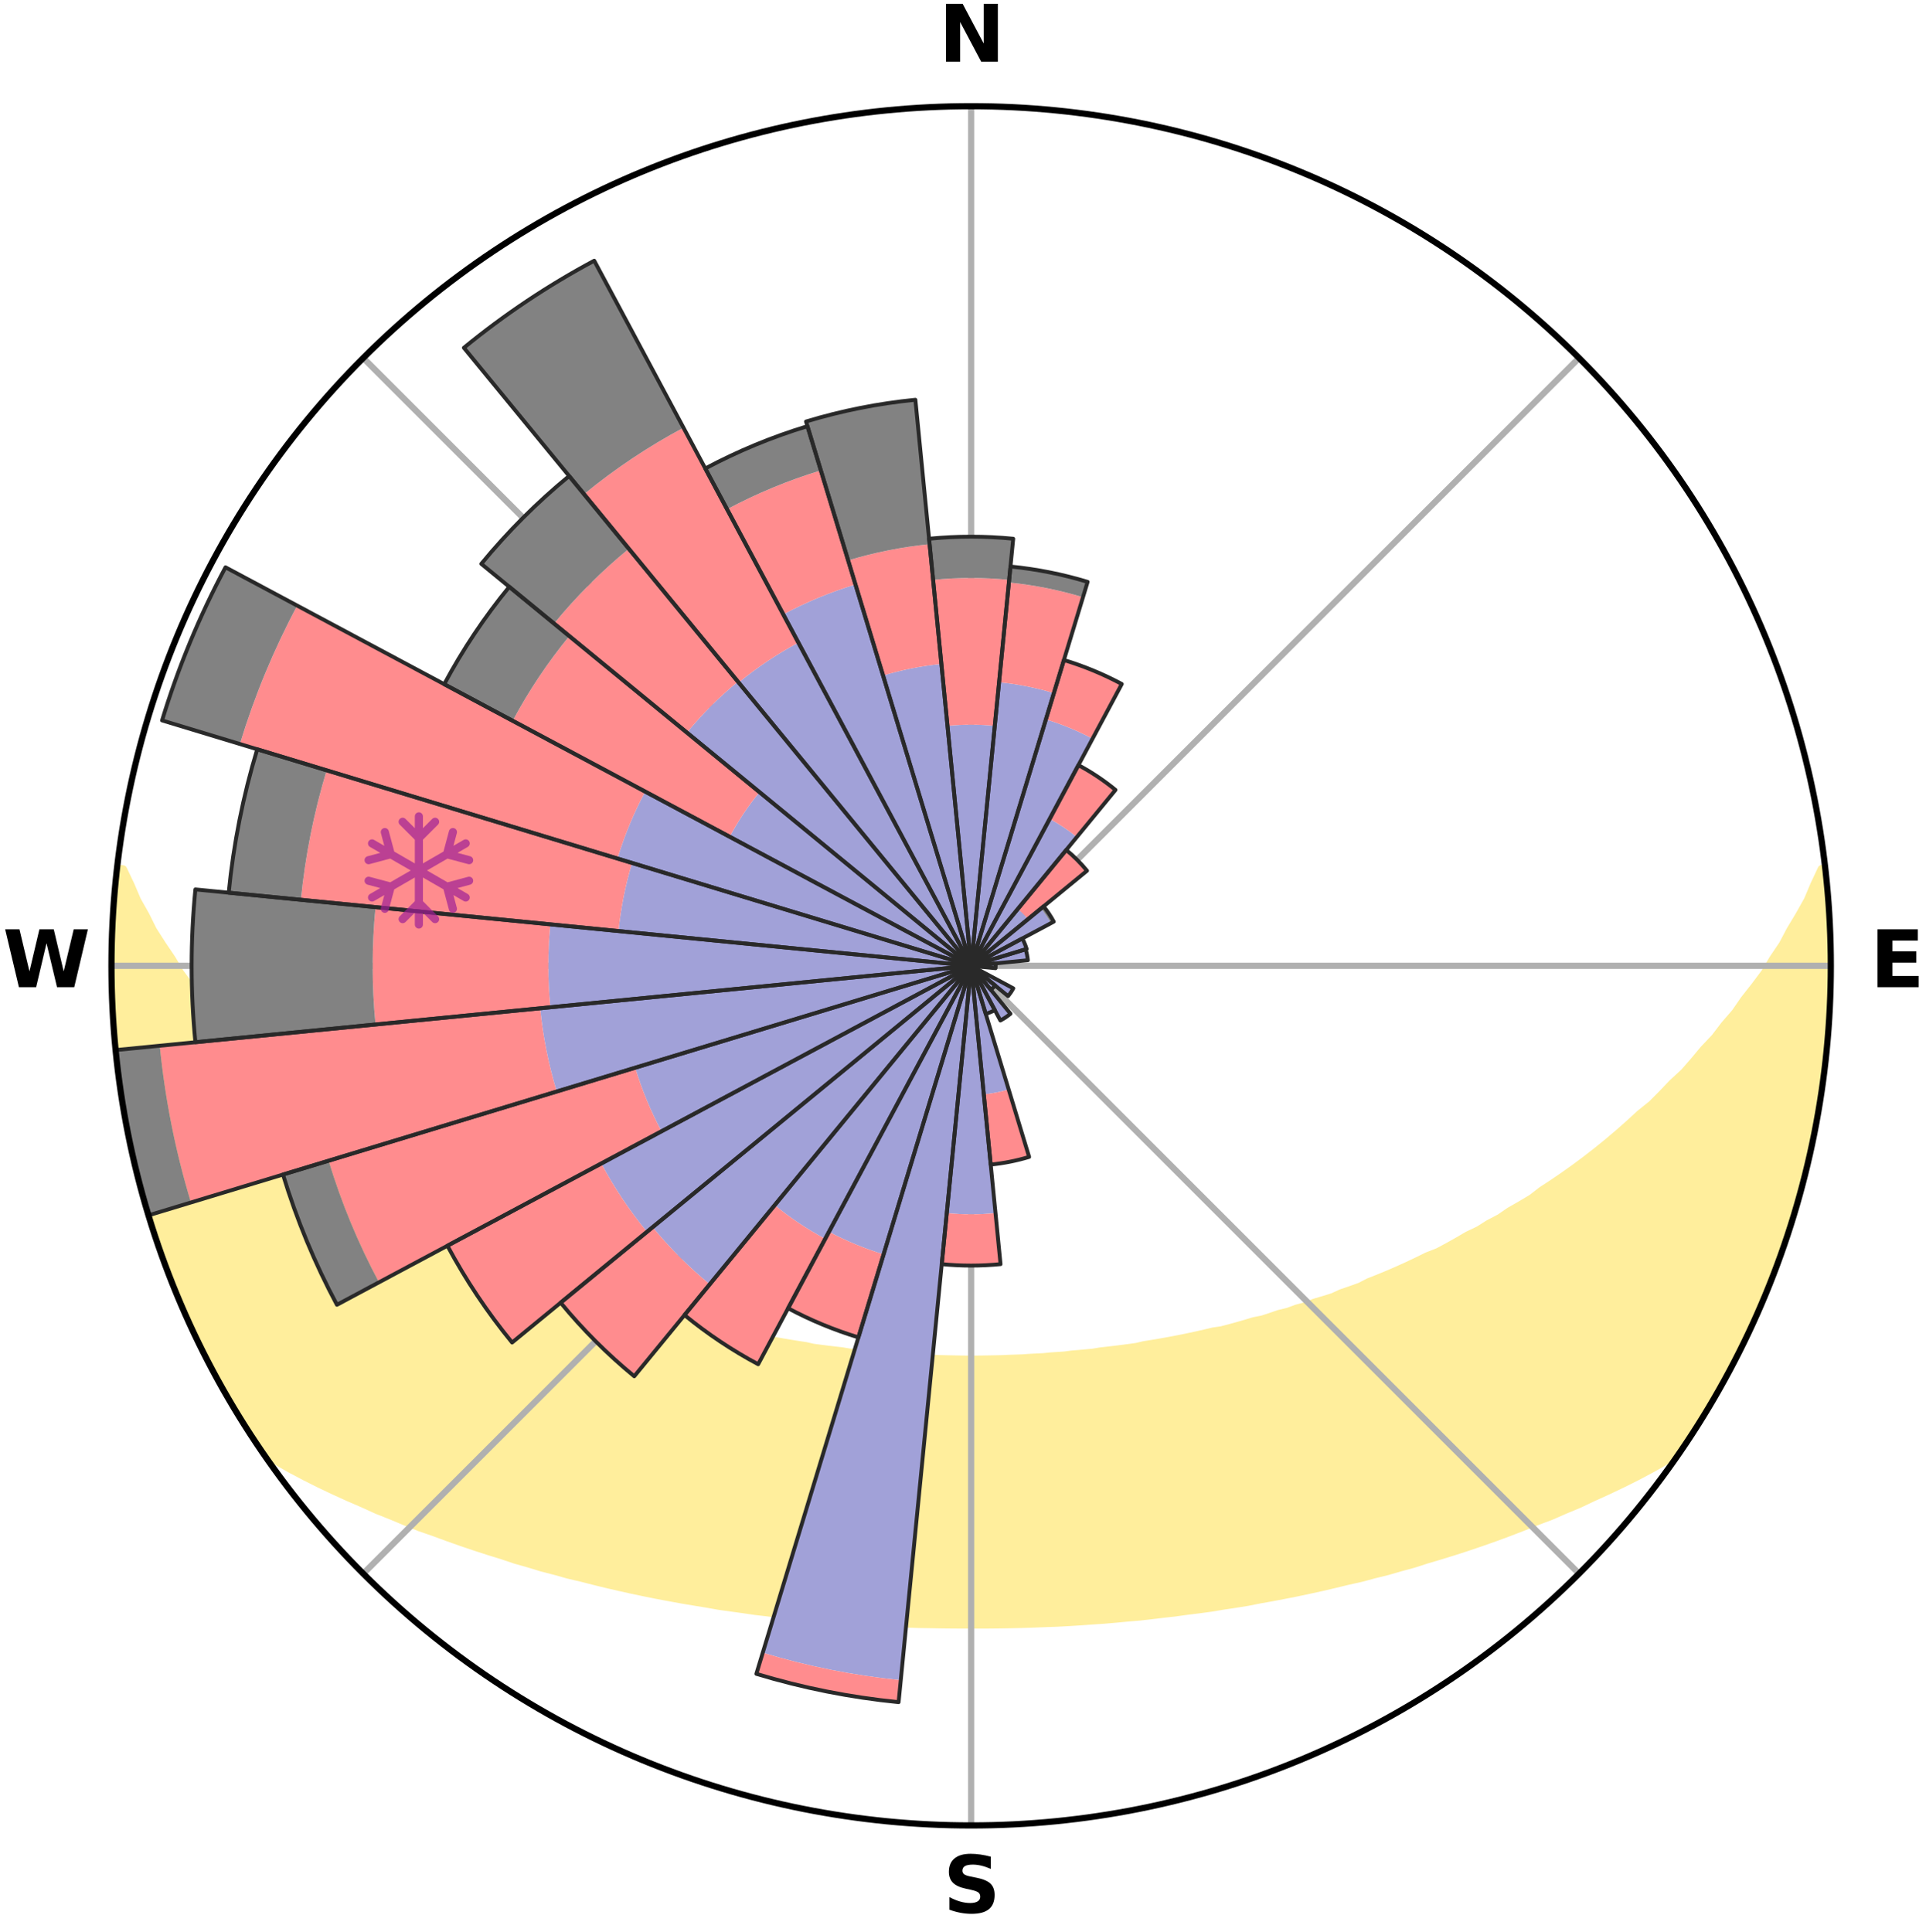<?xml version="1.0" encoding="utf-8" standalone="no"?>
<!DOCTYPE svg PUBLIC "-//W3C//DTD SVG 1.1//EN"
  "http://www.w3.org/Graphics/SVG/1.1/DTD/svg11.dtd">
<svg xmlns:xlink="http://www.w3.org/1999/xlink" width="248.41pt" height="249.158pt" viewBox="0 0 248.41 249.158" xmlns="http://www.w3.org/2000/svg" version="1.1">
 <title>Ski Rose for Sainte-Foy Tarentaise</title>
 <defs>
  <style type="text/css">*{stroke-linejoin: round; stroke-linecap: butt}</style>
 </defs>
 <g id="figure_1">
  <g id="patch_1">
   <path d="M 0 249.158 
L 248.41 249.158 
L 248.41 0 
L 0 0 
z
" style="fill: #ffffff"/>
  </g>
  <g id="axes_1">
   <g id="patch_2">
    <path d="M 236.135 124.579 
C 236.135 110.018 233.267 95.599 227.695 82.147 
C 222.122 68.695 213.955 56.471 203.659 46.175 
C 193.363 35.879 181.139 27.711 167.687 22.139 
C 154.235 16.567 139.815 13.699 125.255 13.699 
C 110.694 13.699 96.275 16.567 82.823 22.139 
C 69.371 27.711 57.147 35.879 46.851 46.175 
C 36.555 56.471 28.387 68.695 22.815 82.147 
C 17.243 95.599 14.375 110.018 14.375 124.579 
C 14.375 139.14 17.243 153.559 22.815 167.011 
C 28.387 180.463 36.555 192.687 46.851 202.983 
C 57.147 213.279 69.371 221.447 82.823 227.019 
C 96.275 232.591 110.694 235.459 125.255 235.459 
C 139.815 235.459 154.235 232.591 167.687 227.019 
C 181.139 221.447 193.363 213.279 203.659 202.983 
C 213.955 192.687 222.122 180.463 227.695 167.011 
C 233.267 153.559 236.135 139.14 236.135 124.579 
M 125.255 124.579 
C 125.255 124.579 125.255 124.579 125.255 124.579 
C 125.255 124.579 125.255 124.579 125.255 124.579 
C 125.255 124.579 125.255 124.579 125.255 124.579 
C 125.255 124.579 125.255 124.579 125.255 124.579 
C 125.255 124.579 125.255 124.579 125.255 124.579 
C 125.255 124.579 125.255 124.579 125.255 124.579 
C 125.255 124.579 125.255 124.579 125.255 124.579 
C 125.255 124.579 125.255 124.579 125.255 124.579 
C 125.255 124.579 125.255 124.579 125.255 124.579 
C 125.255 124.579 125.255 124.579 125.255 124.579 
C 125.255 124.579 125.255 124.579 125.255 124.579 
C 125.255 124.579 125.255 124.579 125.255 124.579 
C 125.255 124.579 125.255 124.579 125.255 124.579 
C 125.255 124.579 125.255 124.579 125.255 124.579 
C 125.255 124.579 125.255 124.579 125.255 124.579 
C 125.255 124.579 125.255 124.579 125.255 124.579 
z
" style="fill: #ffffff"/>
   </g>
   <g id="PolyCollection_1">
    <defs>
     <path id="m177f1f8fa2" d="M 235.317 -137.119 
L 234.946 -137.077 
L 233.994 -135.049 
L 233.161 -133.071 
L 232.063 -131.112 
L 230.91 -129.192 
L 229.922 -127.32 
L 228.682 -125.482 
L 227.619 -123.686 
L 226.308 -121.933 
L 224.966 -120.226 
L 223.808 -118.551 
L 222.409 -116.933 
L 221.197 -115.341 
L 219.749 -113.813 
L 218.49 -112.304 
L 217.21 -110.836 
L 215.7 -109.444 
L 214.381 -108.06 
L 213.046 -106.718 
L 211.489 -105.462 
L 210.123 -104.204 
L 208.745 -102.987 
L 207.355 -101.811 
L 205.954 -100.675 
L 204.543 -99.58 
L 203.125 -98.524 
L 201.7 -97.508 
L 200.27 -96.532 
L 198.835 -95.595 
L 197.581 -94.62 
L 196.14 -93.757 
L 194.698 -92.932 
L 193.431 -92.061 
L 191.989 -91.307 
L 190.719 -90.501 
L 189.28 -89.816 
L 188.01 -89.074 
L 186.739 -88.362 
L 185.469 -87.68 
L 184.047 -87.124 
L 182.784 -86.501 
L 181.524 -85.906 
L 180.268 -85.338 
L 179.017 -84.797 
L 177.771 -84.282 
L 176.53 -83.793 
L 175.425 -83.222 
L 174.195 -82.781 
L 172.972 -82.362 
L 171.875 -81.859 
L 170.667 -81.485 
L 169.468 -81.131 
L 168.384 -80.691 
L 167.201 -80.377 
L 166.127 -79.975 
L 164.962 -79.698 
L 163.899 -79.332 
L 162.84 -78.984 
L 161.703 -78.757 
L 160.658 -78.441 
L 159.617 -78.141 
L 158.582 -77.857 
L 157.552 -77.587 
L 156.462 -77.43 
L 155.447 -77.186 
L 154.438 -76.956 
L 153.435 -76.738 
L 152.438 -76.532 
L 151.447 -76.338 
L 150.463 -76.155 
L 149.484 -75.982 
L 148.512 -75.819 
L 147.546 -75.666 
L 146.62 -75.444 
L 145.663 -75.311 
L 144.711 -75.186 
L 143.766 -75.068 
L 142.826 -74.959 
L 141.892 -74.855 
L 140.982 -74.698 
L 140.056 -74.61 
L 139.135 -74.529 
L 138.218 -74.453 
L 137.318 -74.333 
L 136.408 -74.271 
L 135.502 -74.212 
L 134.607 -74.12 
L 133.707 -74.074 
L 132.809 -74.031 
L 131.918 -73.965 
L 131.025 -73.933 
L 130.134 -73.904 
L 129.246 -73.862 
L 128.358 -73.844 
L 127.471 -73.828 
L 126.584 -73.81 
L 125.698 -73.804 
L 124.812 -73.804 
L 123.925 -73.812 
L 123.039 -73.83 
L 122.152 -73.847 
L 121.264 -73.867 
L 120.376 -73.91 
L 119.485 -73.94 
L 118.596 -74 
L 117.702 -74.04 
L 116.805 -74.084 
L 115.912 -74.169 
L 115.01 -74.225 
L 114.105 -74.284 
L 113.196 -74.349 
L 112.295 -74.468 
L 111.379 -74.546 
L 110.459 -74.629 
L 109.533 -74.717 
L 108.624 -74.875 
L 107.691 -74.979 
L 106.752 -75.09 
L 105.807 -75.209 
L 104.857 -75.335 
L 103.935 -75.546 
L 102.975 -75.691 
L 102.01 -75.846 
L 101.039 -76.009 
L 100.061 -76.183 
L 99.078 -76.367 
L 98.088 -76.562 
L 97.092 -76.768 
L 96.09 -76.987 
L 95.082 -77.218 
L 94.069 -77.462 
L 93.049 -77.719 
L 92.024 -77.991 
L 90.918 -78.175 
L 89.878 -78.476 
L 88.834 -78.792 
L 87.785 -79.124 
L 86.641 -79.368 
L 85.579 -79.734 
L 84.416 -80.011 
L 83.343 -80.413 
L 82.267 -80.834 
L 81.079 -81.168 
L 79.882 -81.522 
L 78.791 -82.003 
L 77.579 -82.399 
L 76.359 -82.818 
L 75.258 -83.365 
L 74.026 -83.83 
L 72.787 -84.319 
L 71.543 -84.834 
L 70.293 -85.375 
L 69.039 -85.943 
L 67.78 -86.538 
L 66.519 -87.16 
L 65.255 -87.811 
L 63.99 -88.492 
L 62.562 -89.109 
L 61.293 -89.851 
L 60.026 -90.623 
L 58.589 -91.34 
L 57.323 -92.177 
L 55.884 -92.965 
L 54.624 -93.868 
L 53.187 -94.728 
L 51.752 -95.626 
L 50.32 -96.562 
L 49.082 -97.605 
L 47.661 -98.617 
L 46.247 -99.668 
L 44.841 -100.759 
L 43.444 -101.891 
L 42.058 -103.063 
L 40.683 -104.275 
L 39.118 -105.483 
L 37.769 -106.78 
L 36.437 -108.118 
L 35.122 -109.496 
L 33.616 -110.883 
L 32.338 -112.346 
L 30.871 -113.825 
L 29.637 -115.372 
L 28.216 -116.942 
L 27.032 -118.572 
L 25.663 -120.231 
L 24.537 -121.942 
L 23.228 -123.689 
L 22.166 -125.479 
L 20.928 -127.311 
L 19.73 -129.186 
L 18.785 -131.091 
L 17.684 -133.045 
L 16.844 -135.018 
L 15.88 -137.041 
L 15.135 -137.126 
L 15.135 -137.126 
L 14.95 -135.2 
L 14.726 -133.278 
L 14.662 -131.343 
L 14.504 -129.415 
L 14.448 -127.481 
L 14.483 -125.546 
L 14.423 -123.612 
L 14.522 -121.679 
L 14.528 -119.745 
L 14.628 -117.813 
L 14.884 -115.893 
L 14.923 -113.955 
L 15.176 -112.037 
L 15.345 -110.109 
L 15.66 -108.2 
L 16.004 -106.297 
L 16.268 -104.38 
L 16.673 -102.488 
L 17.033 -100.587 
L 17.494 -98.708 
L 17.986 -96.837 
L 18.41 -94.948 
L 18.963 -93.094 
L 19.544 -91.249 
L 20.156 -89.413 
L 20.797 -87.589 
L 21.469 -85.775 
L 22.094 -83.943 
L 22.827 -82.152 
L 23.592 -80.375 
L 24.388 -78.611 
L 25.217 -76.863 
L 26.078 -75.132 
L 26.912 -73.385 
L 27.846 -71.69 
L 28.761 -69.985 
L 29.748 -68.321 
L 30.751 -66.667 
L 31.751 -65.011 
L 32.795 -63.381 
L 33.876 -61.776 
L 35.671 -60.679 
L 37.501 -59.645 
L 39.355 -58.665 
L 41.215 -57.731 
L 43.085 -56.843 
L 44.952 -55.994 
L 46.822 -55.187 
L 48.628 -54.363 
L 50.486 -53.626 
L 52.285 -52.872 
L 54.08 -52.151 
L 55.922 -51.517 
L 57.703 -50.86 
L 59.478 -50.232 
L 61.245 -49.634 
L 63.005 -49.063 
L 64.755 -48.521 
L 66.455 -47.95 
L 68.189 -47.459 
L 69.879 -46.944 
L 71.594 -46.503 
L 73.265 -46.031 
L 74.962 -45.635 
L 76.619 -45.213 
L 78.266 -44.808 
L 79.909 -44.43 
L 81.54 -44.066 
L 83.166 -43.727 
L 84.781 -43.401 
L 86.391 -43.099 
L 87.99 -42.809 
L 89.584 -42.541 
L 91.167 -42.283 
L 92.728 -42.006 
L 94.3 -41.785 
L 95.861 -41.572 
L 97.404 -41.343 
L 98.954 -41.165 
L 100.487 -40.965 
L 102.016 -40.781 
L 103.545 -40.634 
L 105.064 -40.477 
L 106.584 -40.36 
L 108.094 -40.228 
L 109.599 -40.11 
L 111.102 -40.004 
L 112.603 -39.923 
L 114.099 -39.84 
L 115.592 -39.768 
L 117.083 -39.709 
L 118.572 -39.661 
L 120.06 -39.637 
L 121.545 -39.61 
L 123.029 -39.594 
L 124.513 -39.588 
L 125.997 -39.587 
L 127.48 -39.592 
L 128.965 -39.607 
L 130.45 -39.633 
L 131.937 -39.67 
L 133.426 -39.718 
L 134.917 -39.778 
L 136.412 -39.832 
L 137.908 -39.914 
L 139.407 -40.008 
L 140.909 -40.115 
L 142.419 -40.217 
L 143.928 -40.348 
L 145.442 -40.492 
L 146.968 -40.62 
L 148.492 -40.79 
L 150.019 -40.976 
L 151.561 -41.148 
L 153.099 -41.362 
L 154.656 -41.554 
L 156.217 -41.766 
L 157.773 -42.027 
L 159.352 -42.262 
L 160.935 -42.52 
L 162.509 -42.831 
L 164.111 -43.116 
L 165.717 -43.425 
L 167.335 -43.744 
L 168.957 -44.09 
L 170.591 -44.448 
L 172.229 -44.834 
L 173.878 -45.233 
L 175.565 -45.608 
L 177.227 -46.057 
L 178.934 -46.476 
L 180.616 -46.965 
L 182.341 -47.431 
L 184.034 -47.977 
L 185.777 -48.493 
L 187.528 -49.035 
L 189.288 -49.605 
L 191.057 -50.204 
L 192.832 -50.831 
L 194.615 -51.489 
L 196.403 -52.178 
L 198.197 -52.899 
L 200.054 -53.597 
L 201.857 -54.386 
L 203.719 -55.16 
L 205.527 -56.02 
L 207.398 -56.865 
L 209.263 -57.756 
L 211.128 -58.687 
L 212.976 -59.669 
L 214.811 -60.699 
L 216.615 -61.789 
L 217.703 -63.389 
L 218.749 -65.017 
L 219.773 -66.658 
L 220.767 -68.318 
L 221.758 -69.98 
L 222.696 -71.673 
L 223.516 -73.428 
L 224.394 -75.15 
L 225.229 -76.894 
L 226.142 -78.602 
L 226.866 -80.397 
L 227.648 -82.166 
L 228.36 -83.965 
L 229.078 -85.761 
L 229.749 -87.576 
L 230.373 -89.407 
L 230.951 -91.253 
L 231.483 -93.113 
L 232.08 -94.954 
L 232.584 -96.822 
L 232.981 -98.716 
L 233.465 -100.589 
L 233.78 -102.499 
L 234.231 -104.382 
L 234.605 -106.28 
L 234.829 -108.203 
L 235.13 -110.114 
L 235.395 -112.03 
L 235.492 -113.964 
L 235.708 -115.886 
L 235.886 -117.813 
L 236.007 -119.744 
L 236.094 -121.677 
L 235.996 -123.613 
L 236.031 -125.546 
L 236.015 -127.479 
L 235.981 -129.413 
L 235.914 -131.347 
L 235.63 -133.266 
L 235.499 -135.194 
L 235.317 -137.119 
z
" style="stroke: #ffee9c"/>
    </defs>
    <g clip-path="url(#pb207f90265)">
     <use xlink:href="#m177f1f8fa2" x="0" y="249.158" style="fill: #ffee9c; stroke: #ffee9c"/>
    </g>
   </g>
   <g id="matplotlib.axis_1">
    <g id="xtick_1">
     <g id="line2d_1">
      <path d="M 125.255 124.579 
L 125.255 13.699 
" clip-path="url(#pb207f90265)" style="fill: none; stroke: #b0b0b0; stroke-width: 0.8; stroke-linecap: square"/>
     </g>
     <g id="text_1">
      <!-- N -->
      <g transform="translate(121.07 7.958) scale(0.1 -0.1)">
       <defs>
        <path id="DejaVuSans-Bold-4e" d="M 588 4666 
L 1931 4666 
L 3628 1466 
L 3628 4666 
L 4769 4666 
L 4769 0 
L 3425 0 
L 1728 3200 
L 1728 0 
L 588 0 
L 588 4666 
z
" transform="scale(0.016)"/>
       </defs>
       <use xlink:href="#DejaVuSans-Bold-4e"/>
      </g>
     </g>
    </g>
    <g id="xtick_2">
     <g id="line2d_2">
      <path d="M 125.255 124.579 
L 203.659 46.175 
" clip-path="url(#pb207f90265)" style="fill: none; stroke: #b0b0b0; stroke-width: 0.8; stroke-linecap: square"/>
     </g>
    </g>
    <g id="xtick_3">
     <g id="line2d_3">
      <path d="M 125.255 124.579 
L 236.135 124.579 
" clip-path="url(#pb207f90265)" style="fill: none; stroke: #b0b0b0; stroke-width: 0.8; stroke-linecap: square"/>
     </g>
     <g id="text_2">
      <!-- E -->
      <g transform="translate(241.219 127.338) scale(0.1 -0.1)">
       <defs>
        <path id="DejaVuSans-Bold-45" d="M 588 4666 
L 3834 4666 
L 3834 3756 
L 1791 3756 
L 1791 2888 
L 3713 2888 
L 3713 1978 
L 1791 1978 
L 1791 909 
L 3903 909 
L 3903 0 
L 588 0 
L 588 4666 
z
" transform="scale(0.016)"/>
       </defs>
       <use xlink:href="#DejaVuSans-Bold-45"/>
      </g>
     </g>
    </g>
    <g id="xtick_4">
     <g id="line2d_4">
      <path d="M 125.255 124.579 
L 203.659 202.983 
" clip-path="url(#pb207f90265)" style="fill: none; stroke: #b0b0b0; stroke-width: 0.8; stroke-linecap: square"/>
     </g>
    </g>
    <g id="xtick_5">
     <g id="line2d_5">
      <path d="M 125.255 124.579 
L 125.255 235.459 
" clip-path="url(#pb207f90265)" style="fill: none; stroke: #b0b0b0; stroke-width: 0.8; stroke-linecap: square"/>
     </g>
     <g id="text_3">
      <!-- S -->
      <g transform="translate(121.654 246.718) scale(0.1 -0.1)">
       <defs>
        <path id="DejaVuSans-Bold-53" d="M 3834 4519 
L 3834 3531 
Q 3450 3703 3084 3790 
Q 2719 3878 2394 3878 
Q 1963 3878 1756 3759 
Q 1550 3641 1550 3391 
Q 1550 3203 1689 3098 
Q 1828 2994 2194 2919 
L 2706 2816 
Q 3484 2659 3812 2340 
Q 4141 2022 4141 1434 
Q 4141 663 3683 286 
Q 3225 -91 2284 -91 
Q 1841 -91 1394 -6 
Q 947 78 500 244 
L 500 1259 
Q 947 1022 1364 901 
Q 1781 781 2169 781 
Q 2563 781 2772 912 
Q 2981 1044 2981 1288 
Q 2981 1506 2839 1625 
Q 2697 1744 2272 1838 
L 1806 1941 
Q 1106 2091 782 2419 
Q 459 2747 459 3303 
Q 459 4000 909 4375 
Q 1359 4750 2203 4750 
Q 2588 4750 2994 4692 
Q 3400 4634 3834 4519 
z
" transform="scale(0.016)"/>
       </defs>
       <use xlink:href="#DejaVuSans-Bold-53"/>
      </g>
     </g>
    </g>
    <g id="xtick_6">
     <g id="line2d_6">
      <path d="M 125.255 124.579 
L 46.851 202.983 
" clip-path="url(#pb207f90265)" style="fill: none; stroke: #b0b0b0; stroke-width: 0.8; stroke-linecap: square"/>
     </g>
    </g>
    <g id="xtick_7">
     <g id="line2d_7">
      <path d="M 125.255 124.579 
L 14.375 124.579 
" clip-path="url(#pb207f90265)" style="fill: none; stroke: #b0b0b0; stroke-width: 0.8; stroke-linecap: square"/>
     </g>
     <g id="text_4">
      <!-- W -->
      <g transform="translate(0.36 127.338) scale(0.1 -0.1)">
       <defs>
        <path id="DejaVuSans-Bold-57" d="M 191 4666 
L 1344 4666 
L 2150 1275 
L 2950 4666 
L 4109 4666 
L 4909 1275 
L 5716 4666 
L 6859 4666 
L 5759 0 
L 4372 0 
L 3525 3547 
L 2688 0 
L 1300 0 
L 191 4666 
z
" transform="scale(0.016)"/>
       </defs>
       <use xlink:href="#DejaVuSans-Bold-57"/>
      </g>
     </g>
    </g>
    <g id="xtick_8">
     <g id="line2d_8">
      <path d="M 125.255 124.579 
L 46.851 46.175 
" clip-path="url(#pb207f90265)" style="fill: none; stroke: #b0b0b0; stroke-width: 0.8; stroke-linecap: square"/>
     </g>
    </g>
   </g>
   <g id="matplotlib.axis_2"/>
   <g id="patch_3">
    <path d="M 125.255 124.579 
C 125.255 124.579 125.255 124.579 125.255 124.579 
C 125.255 124.579 125.255 124.579 125.255 124.579 
L 125.255 124.579 
C 125.255 124.579 125.255 124.579 125.255 124.579 
C 125.255 124.579 125.255 124.579 125.255 124.579 
z
" clip-path="url(#pb207f90265)" style="fill: #d9d9d9"/>
   </g>
   <g id="patch_4">
    <path d="M 125.255 124.579 
C 125.255 124.579 125.255 124.579 125.255 124.579 
C 125.255 124.579 125.255 124.579 125.255 124.579 
L 125.255 124.579 
C 125.255 124.579 125.255 124.579 125.255 124.579 
C 125.255 124.579 125.255 124.579 125.255 124.579 
z
" clip-path="url(#pb207f90265)" style="fill: #d9d9d9"/>
   </g>
   <g id="patch_5">
    <path d="M 125.255 124.579 
C 125.255 124.579 125.255 124.579 125.255 124.579 
C 125.255 124.579 125.255 124.579 125.255 124.579 
L 125.255 124.579 
C 125.255 124.579 125.255 124.579 125.255 124.579 
C 125.255 124.579 125.255 124.579 125.255 124.579 
z
" clip-path="url(#pb207f90265)" style="fill: #d9d9d9"/>
   </g>
   <g id="patch_6">
    <path d="M 125.255 124.579 
C 125.255 124.579 125.255 124.579 125.255 124.579 
C 125.255 124.579 125.255 124.579 125.255 124.579 
L 125.255 124.579 
C 125.255 124.579 125.255 124.579 125.255 124.579 
C 125.255 124.579 125.255 124.579 125.255 124.579 
z
" clip-path="url(#pb207f90265)" style="fill: #d9d9d9"/>
   </g>
   <g id="patch_7">
    <path d="M 125.255 124.579 
C 125.255 124.579 125.255 124.579 125.255 124.579 
C 125.255 124.579 125.255 124.579 125.255 124.579 
L 125.255 124.579 
C 125.255 124.579 125.255 124.579 125.255 124.579 
C 125.255 124.579 125.255 124.579 125.255 124.579 
z
" clip-path="url(#pb207f90265)" style="fill: #d9d9d9"/>
   </g>
   <g id="patch_8">
    <path d="M 125.255 124.579 
C 125.255 124.579 125.255 124.579 125.255 124.579 
C 125.255 124.579 125.255 124.579 125.255 124.579 
L 125.255 124.579 
C 125.255 124.579 125.255 124.579 125.255 124.579 
C 125.255 124.579 125.255 124.579 125.255 124.579 
z
" clip-path="url(#pb207f90265)" style="fill: #d9d9d9"/>
   </g>
   <g id="patch_9">
    <path d="M 125.255 124.579 
C 125.255 124.579 125.255 124.579 125.255 124.579 
C 125.255 124.579 125.255 124.579 125.255 124.579 
L 125.255 124.579 
C 125.255 124.579 125.255 124.579 125.255 124.579 
C 125.255 124.579 125.255 124.579 125.255 124.579 
z
" clip-path="url(#pb207f90265)" style="fill: #d9d9d9"/>
   </g>
   <g id="patch_10">
    <path d="M 125.255 124.579 
C 125.255 124.579 125.255 124.579 125.255 124.579 
C 125.255 124.579 125.255 124.579 125.255 124.579 
L 125.255 124.579 
C 125.255 124.579 125.255 124.579 125.255 124.579 
C 125.255 124.579 125.255 124.579 125.255 124.579 
z
" clip-path="url(#pb207f90265)" style="fill: #d9d9d9"/>
   </g>
   <g id="patch_11">
    <path d="M 125.255 124.579 
C 125.255 124.579 125.255 124.579 125.255 124.579 
C 125.255 124.579 125.255 124.579 125.255 124.579 
L 125.255 124.579 
C 125.255 124.579 125.255 124.579 125.255 124.579 
C 125.255 124.579 125.255 124.579 125.255 124.579 
z
" clip-path="url(#pb207f90265)" style="fill: #d9d9d9"/>
   </g>
   <g id="patch_12">
    <path d="M 125.255 124.579 
C 125.255 124.579 125.255 124.579 125.255 124.579 
C 125.255 124.579 125.255 124.579 125.255 124.579 
L 125.255 124.579 
C 125.255 124.579 125.255 124.579 125.255 124.579 
C 125.255 124.579 125.255 124.579 125.255 124.579 
z
" clip-path="url(#pb207f90265)" style="fill: #d9d9d9"/>
   </g>
   <g id="patch_13">
    <path d="M 125.255 124.579 
C 125.255 124.579 125.255 124.579 125.255 124.579 
C 125.255 124.579 125.255 124.579 125.255 124.579 
L 125.255 124.579 
C 125.255 124.579 125.255 124.579 125.255 124.579 
C 125.255 124.579 125.255 124.579 125.255 124.579 
z
" clip-path="url(#pb207f90265)" style="fill: #d9d9d9"/>
   </g>
   <g id="patch_14">
    <path d="M 125.255 124.579 
C 125.255 124.579 125.255 124.579 125.255 124.579 
C 125.255 124.579 125.255 124.579 125.255 124.579 
L 125.255 124.579 
C 125.255 124.579 125.255 124.579 125.255 124.579 
C 125.255 124.579 125.255 124.579 125.255 124.579 
z
" clip-path="url(#pb207f90265)" style="fill: #d9d9d9"/>
   </g>
   <g id="patch_15">
    <path d="M 125.255 124.579 
C 125.255 124.579 125.255 124.579 125.255 124.579 
C 125.255 124.579 125.255 124.579 125.255 124.579 
L 125.255 124.579 
C 125.255 124.579 125.255 124.579 125.255 124.579 
C 125.255 124.579 125.255 124.579 125.255 124.579 
z
" clip-path="url(#pb207f90265)" style="fill: #d9d9d9"/>
   </g>
   <g id="patch_16">
    <path d="M 125.255 124.579 
C 125.255 124.579 125.255 124.579 125.255 124.579 
C 125.255 124.579 125.255 124.579 125.255 124.579 
L 125.255 124.579 
C 125.255 124.579 125.255 124.579 125.255 124.579 
C 125.255 124.579 125.255 124.579 125.255 124.579 
z
" clip-path="url(#pb207f90265)" style="fill: #d9d9d9"/>
   </g>
   <g id="patch_17">
    <path d="M 125.255 124.579 
C 125.255 124.579 125.255 124.579 125.255 124.579 
C 125.255 124.579 125.255 124.579 125.255 124.579 
L 125.255 124.579 
C 125.255 124.579 125.255 124.579 125.255 124.579 
C 125.255 124.579 125.255 124.579 125.255 124.579 
z
" clip-path="url(#pb207f90265)" style="fill: #d9d9d9"/>
   </g>
   <g id="patch_18">
    <path d="M 125.255 124.579 
C 125.255 124.579 125.255 124.579 125.255 124.579 
C 125.255 124.579 125.255 124.579 125.255 124.579 
L 125.255 124.579 
C 125.255 124.579 125.255 124.579 125.255 124.579 
C 125.255 124.579 125.255 124.579 125.255 124.579 
z
" clip-path="url(#pb207f90265)" style="fill: #d9d9d9"/>
   </g>
   <g id="patch_19">
    <path d="M 125.255 124.579 
C 125.255 124.579 125.255 124.579 125.255 124.579 
C 125.255 124.579 125.255 124.579 125.255 124.579 
L 125.255 124.579 
C 125.255 124.579 125.255 124.579 125.255 124.579 
C 125.255 124.579 125.255 124.579 125.255 124.579 
z
" clip-path="url(#pb207f90265)" style="fill: #d9d9d9"/>
   </g>
   <g id="patch_20">
    <path d="M 125.255 124.579 
C 125.255 124.579 125.255 124.579 125.255 124.579 
C 125.255 124.579 125.255 124.579 125.255 124.579 
L 125.255 124.579 
C 125.255 124.579 125.255 124.579 125.255 124.579 
C 125.255 124.579 125.255 124.579 125.255 124.579 
z
" clip-path="url(#pb207f90265)" style="fill: #d9d9d9"/>
   </g>
   <g id="patch_21">
    <path d="M 125.255 124.579 
C 125.255 124.579 125.255 124.579 125.255 124.579 
C 125.255 124.579 125.255 124.579 125.255 124.579 
L 125.255 124.579 
C 125.255 124.579 125.255 124.579 125.255 124.579 
C 125.255 124.579 125.255 124.579 125.255 124.579 
z
" clip-path="url(#pb207f90265)" style="fill: #d9d9d9"/>
   </g>
   <g id="patch_22">
    <path d="M 125.255 124.579 
C 125.255 124.579 125.255 124.579 125.255 124.579 
C 125.255 124.579 125.255 124.579 125.255 124.579 
L 125.255 124.579 
C 125.255 124.579 125.255 124.579 125.255 124.579 
C 125.255 124.579 125.255 124.579 125.255 124.579 
z
" clip-path="url(#pb207f90265)" style="fill: #d9d9d9"/>
   </g>
   <g id="patch_23">
    <path d="M 125.255 124.579 
C 125.255 124.579 125.255 124.579 125.255 124.579 
C 125.255 124.579 125.255 124.579 125.255 124.579 
L 125.255 124.579 
C 125.255 124.579 125.255 124.579 125.255 124.579 
C 125.255 124.579 125.255 124.579 125.255 124.579 
z
" clip-path="url(#pb207f90265)" style="fill: #d9d9d9"/>
   </g>
   <g id="patch_24">
    <path d="M 125.255 124.579 
C 125.255 124.579 125.255 124.579 125.255 124.579 
C 125.255 124.579 125.255 124.579 125.255 124.579 
L 125.255 124.579 
C 125.255 124.579 125.255 124.579 125.255 124.579 
C 125.255 124.579 125.255 124.579 125.255 124.579 
z
" clip-path="url(#pb207f90265)" style="fill: #d9d9d9"/>
   </g>
   <g id="patch_25">
    <path d="M 125.255 124.579 
C 125.255 124.579 125.255 124.579 125.255 124.579 
C 125.255 124.579 125.255 124.579 125.255 124.579 
L 125.255 124.579 
C 125.255 124.579 125.255 124.579 125.255 124.579 
C 125.255 124.579 125.255 124.579 125.255 124.579 
z
" clip-path="url(#pb207f90265)" style="fill: #d9d9d9"/>
   </g>
   <g id="patch_26">
    <path d="M 125.255 124.579 
C 125.255 124.579 125.255 124.579 125.255 124.579 
C 125.255 124.579 125.255 124.579 125.255 124.579 
L 125.255 124.579 
C 125.255 124.579 125.255 124.579 125.255 124.579 
C 125.255 124.579 125.255 124.579 125.255 124.579 
z
" clip-path="url(#pb207f90265)" style="fill: #d9d9d9"/>
   </g>
   <g id="patch_27">
    <path d="M 125.255 124.579 
C 125.255 124.579 125.255 124.579 125.255 124.579 
C 125.255 124.579 125.255 124.579 125.255 124.579 
L 125.255 124.579 
C 125.255 124.579 125.255 124.579 125.255 124.579 
C 125.255 124.579 125.255 124.579 125.255 124.579 
z
" clip-path="url(#pb207f90265)" style="fill: #d9d9d9"/>
   </g>
   <g id="patch_28">
    <path d="M 125.255 124.579 
C 125.255 124.579 125.255 124.579 125.255 124.579 
C 125.255 124.579 125.255 124.579 125.255 124.579 
L 125.255 124.579 
C 125.255 124.579 125.255 124.579 125.255 124.579 
C 125.255 124.579 125.255 124.579 125.255 124.579 
z
" clip-path="url(#pb207f90265)" style="fill: #d9d9d9"/>
   </g>
   <g id="patch_29">
    <path d="M 125.255 124.579 
C 125.255 124.579 125.255 124.579 125.255 124.579 
C 125.255 124.579 125.255 124.579 125.255 124.579 
L 125.255 124.579 
C 125.255 124.579 125.255 124.579 125.255 124.579 
C 125.255 124.579 125.255 124.579 125.255 124.579 
z
" clip-path="url(#pb207f90265)" style="fill: #d9d9d9"/>
   </g>
   <g id="patch_30">
    <path d="M 125.255 124.579 
C 125.255 124.579 125.255 124.579 125.255 124.579 
C 125.255 124.579 125.255 124.579 125.255 124.579 
L 125.255 124.579 
C 125.255 124.579 125.255 124.579 125.255 124.579 
C 125.255 124.579 125.255 124.579 125.255 124.579 
z
" clip-path="url(#pb207f90265)" style="fill: #d9d9d9"/>
   </g>
   <g id="patch_31">
    <path d="M 125.255 124.579 
C 125.255 124.579 125.255 124.579 125.255 124.579 
C 125.255 124.579 125.255 124.579 125.255 124.579 
L 125.255 124.579 
C 125.255 124.579 125.255 124.579 125.255 124.579 
C 125.255 124.579 125.255 124.579 125.255 124.579 
z
" clip-path="url(#pb207f90265)" style="fill: #d9d9d9"/>
   </g>
   <g id="patch_32">
    <path d="M 125.255 124.579 
C 125.255 124.579 125.255 124.579 125.255 124.579 
C 125.255 124.579 125.255 124.579 125.255 124.579 
L 125.255 124.579 
C 125.255 124.579 125.255 124.579 125.255 124.579 
C 125.255 124.579 125.255 124.579 125.255 124.579 
z
" clip-path="url(#pb207f90265)" style="fill: #d9d9d9"/>
   </g>
   <g id="patch_33">
    <path d="M 125.255 124.579 
C 125.255 124.579 125.255 124.579 125.255 124.579 
C 125.255 124.579 125.255 124.579 125.255 124.579 
L 125.255 124.579 
C 125.255 124.579 125.255 124.579 125.255 124.579 
C 125.255 124.579 125.255 124.579 125.255 124.579 
z
" clip-path="url(#pb207f90265)" style="fill: #d9d9d9"/>
   </g>
   <g id="patch_34">
    <path d="M 125.255 124.579 
C 125.255 124.579 125.255 124.579 125.255 124.579 
C 125.255 124.579 125.255 124.579 125.255 124.579 
L 125.255 124.579 
C 125.255 124.579 125.255 124.579 125.255 124.579 
C 125.255 124.579 125.255 124.579 125.255 124.579 
z
" clip-path="url(#pb207f90265)" style="fill: #d9d9d9"/>
   </g>
   <g id="patch_35">
    <path d="M 125.255 124.579 
C 125.255 124.579 125.255 124.579 125.255 124.579 
C 125.255 124.579 125.255 124.579 125.255 124.579 
L 128.303 93.626 
C 127.29 93.526 126.273 93.476 125.255 93.476 
C 124.237 93.476 123.219 93.526 122.206 93.626 
z
" clip-path="url(#pb207f90265)" style="fill: #a1a1d8"/>
   </g>
   <g id="patch_36">
    <path d="M 125.255 124.579 
C 125.255 124.579 125.255 124.579 125.255 124.579 
C 125.255 124.579 125.255 124.579 125.255 124.579 
L 135.925 89.404 
C 134.774 89.054 133.606 88.762 132.426 88.527 
C 131.246 88.292 130.055 88.116 128.858 87.998 
z
" clip-path="url(#pb207f90265)" style="fill: #a1a1d8"/>
   </g>
   <g id="patch_37">
    <path d="M 125.255 124.579 
C 125.255 124.579 125.255 124.579 125.255 124.579 
C 125.255 124.579 125.255 124.579 125.255 124.579 
L 140.913 95.285 
C 139.954 94.772 138.971 94.307 137.966 93.891 
C 136.962 93.475 135.937 93.109 134.897 92.793 
z
" clip-path="url(#pb207f90265)" style="fill: #a1a1d8"/>
   </g>
   <g id="patch_38">
    <path d="M 125.255 124.579 
C 125.255 124.579 125.255 124.579 125.255 124.579 
C 125.255 124.579 125.255 124.579 125.255 124.579 
L 138.886 107.969 
C 138.343 107.523 137.777 107.104 137.193 106.713 
C 136.608 106.322 136.004 105.96 135.384 105.629 
z
" clip-path="url(#pb207f90265)" style="fill: #a1a1d8"/>
   </g>
   <g id="patch_39">
    <path d="M 125.255 124.579 
C 125.255 124.579 125.255 124.579 125.255 124.579 
C 125.255 124.579 125.255 124.579 125.255 124.579 
L 132.586 118.563 
C 132.389 118.323 132.18 118.092 131.961 117.873 
C 131.741 117.653 131.511 117.445 131.271 117.248 
z
" clip-path="url(#pb207f90265)" style="fill: #a1a1d8"/>
   </g>
   <g id="patch_40">
    <path d="M 125.255 124.579 
C 125.255 124.579 125.255 124.579 125.255 124.579 
C 125.255 124.579 125.255 124.579 125.255 124.579 
L 135.537 119.083 
C 135.357 118.747 135.16 118.419 134.948 118.102 
C 134.736 117.785 134.509 117.478 134.267 117.183 
z
" clip-path="url(#pb207f90265)" style="fill: #a1a1d8"/>
   </g>
   <g id="patch_41">
    <path d="M 125.255 124.579 
C 125.255 124.579 125.255 124.579 125.255 124.579 
C 125.255 124.579 125.255 124.579 125.255 124.579 
L 132.414 122.407 
C 132.343 122.173 132.26 121.942 132.166 121.716 
C 132.073 121.49 131.968 121.268 131.852 121.053 
z
" clip-path="url(#pb207f90265)" style="fill: #a1a1d8"/>
   </g>
   <g id="patch_42">
    <path d="M 125.255 124.579 
C 125.255 124.579 125.255 124.579 125.255 124.579 
C 125.255 124.579 125.255 124.579 125.255 124.579 
L 132.566 123.859 
C 132.542 123.62 132.507 123.382 132.46 123.146 
C 132.413 122.91 132.355 122.677 132.285 122.447 
z
" clip-path="url(#pb207f90265)" style="fill: #a1a1d8"/>
   </g>
   <g id="patch_43">
    <path d="M 125.255 124.579 
C 125.255 124.579 125.255 124.579 125.255 124.579 
C 125.255 124.579 125.255 124.579 125.255 124.579 
L 128.401 124.889 
C 128.411 124.786 128.416 124.683 128.416 124.579 
C 128.416 124.476 128.411 124.372 128.401 124.269 
z
" clip-path="url(#pb207f90265)" style="fill: #a1a1d8"/>
   </g>
   <g id="patch_44">
    <path d="M 125.255 124.579 
C 125.255 124.579 125.255 124.579 125.255 124.579 
C 125.255 124.579 125.255 124.579 125.255 124.579 
L 125.255 124.579 
C 125.255 124.579 125.255 124.579 125.255 124.579 
C 125.255 124.579 125.255 124.579 125.255 124.579 
z
" clip-path="url(#pb207f90265)" style="fill: #a1a1d8"/>
   </g>
   <g id="patch_45">
    <path d="M 125.255 124.579 
C 125.255 124.579 125.255 124.579 125.255 124.579 
C 125.255 124.579 125.255 124.579 125.255 124.579 
L 125.255 124.579 
C 125.255 124.579 125.255 124.579 125.255 124.579 
C 125.255 124.579 125.255 124.579 125.255 124.579 
z
" clip-path="url(#pb207f90265)" style="fill: #a1a1d8"/>
   </g>
   <g id="patch_46">
    <path d="M 125.255 124.579 
C 125.255 124.579 125.255 124.579 125.255 124.579 
C 125.255 124.579 125.255 124.579 125.255 124.579 
L 130.019 128.489 
C 130.146 128.333 130.267 128.17 130.379 128.003 
C 130.491 127.835 130.595 127.662 130.69 127.484 
z
" clip-path="url(#pb207f90265)" style="fill: #a1a1d8"/>
   </g>
   <g id="patch_47">
    <path d="M 125.255 124.579 
C 125.255 124.579 125.255 124.579 125.255 124.579 
C 125.255 124.579 125.255 124.579 125.255 124.579 
L 127.792 127.67 
C 127.893 127.587 127.99 127.499 128.082 127.407 
C 128.175 127.314 128.263 127.217 128.346 127.116 
z
" clip-path="url(#pb207f90265)" style="fill: #a1a1d8"/>
   </g>
   <g id="patch_48">
    <path d="M 125.255 124.579 
C 125.255 124.579 125.255 124.579 125.255 124.579 
C 125.255 124.579 125.255 124.579 125.255 124.579 
L 129.025 131.632 
C 129.256 131.509 129.48 131.374 129.698 131.229 
C 129.916 131.083 130.126 130.927 130.328 130.761 
z
" clip-path="url(#pb207f90265)" style="fill: #a1a1d8"/>
   </g>
   <g id="patch_49">
    <path d="M 125.255 124.579 
C 125.255 124.579 125.255 124.579 125.255 124.579 
C 125.255 124.579 125.255 124.579 125.255 124.579 
L 127.136 130.779 
C 127.338 130.717 127.538 130.646 127.734 130.565 
C 127.93 130.483 128.122 130.393 128.309 130.293 
z
" clip-path="url(#pb207f90265)" style="fill: #a1a1d8"/>
   </g>
   <g id="patch_50">
    <path d="M 125.255 124.579 
C 125.255 124.579 125.255 124.579 125.255 124.579 
C 125.255 124.579 125.255 124.579 125.255 124.579 
L 126.889 141.167 
C 127.432 141.113 127.972 141.033 128.507 140.927 
C 129.042 140.821 129.571 140.688 130.093 140.53 
z
" clip-path="url(#pb207f90265)" style="fill: #a1a1d8"/>
   </g>
   <g id="patch_51">
    <path d="M 125.255 124.579 
C 125.255 124.579 125.255 124.579 125.255 124.579 
C 125.255 124.579 125.255 124.579 125.255 124.579 
L 122.113 156.477 
C 123.157 156.58 124.206 156.632 125.255 156.632 
C 126.304 156.632 127.352 156.58 128.397 156.477 
z
" clip-path="url(#pb207f90265)" style="fill: #a1a1d8"/>
   </g>
   <g id="patch_52">
    <path d="M 125.255 124.579 
C 125.255 124.579 125.255 124.579 125.255 124.579 
C 125.255 124.579 125.255 124.579 125.255 124.579 
L 98.378 213.181 
C 101.278 214.061 104.219 214.798 107.192 215.389 
C 110.164 215.98 113.164 216.425 116.18 216.722 
z
" clip-path="url(#pb207f90265)" style="fill: #a1a1d8"/>
   </g>
   <g id="patch_53">
    <path d="M 125.255 124.579 
C 125.255 124.579 125.255 124.579 125.255 124.579 
C 125.255 124.579 125.255 124.579 125.255 124.579 
L 106.918 158.884 
C 108.041 159.484 109.193 160.029 110.369 160.516 
C 111.545 161.003 112.745 161.433 113.963 161.802 
z
" clip-path="url(#pb207f90265)" style="fill: #a1a1d8"/>
   </g>
   <g id="patch_54">
    <path d="M 125.255 124.579 
C 125.255 124.579 125.255 124.579 125.255 124.579 
C 125.255 124.579 125.255 124.579 125.255 124.579 
L 99.919 155.451 
C 100.929 156.281 101.98 157.06 103.067 157.786 
C 104.154 158.512 105.276 159.185 106.428 159.801 
z
" clip-path="url(#pb207f90265)" style="fill: #a1a1d8"/>
   </g>
   <g id="patch_55">
    <path d="M 125.255 124.579 
C 125.255 124.579 125.255 124.579 125.255 124.579 
C 125.255 124.579 125.255 124.579 125.255 124.579 
L 84.174 158.293 
C 85.278 159.638 86.447 160.927 87.677 162.157 
C 88.907 163.387 90.196 164.556 91.541 165.66 
z
" clip-path="url(#pb207f90265)" style="fill: #a1a1d8"/>
   </g>
   <g id="patch_56">
    <path d="M 125.255 124.579 
C 125.255 124.579 125.255 124.579 125.255 124.579 
C 125.255 124.579 125.255 124.579 125.255 124.579 
L 77.548 150.079 
C 78.383 151.64 79.293 153.16 80.277 154.632 
C 81.261 156.104 82.316 157.527 83.439 158.896 
z
" clip-path="url(#pb207f90265)" style="fill: #a1a1d8"/>
   </g>
   <g id="patch_57">
    <path d="M 125.255 124.579 
C 125.255 124.579 125.255 124.579 125.255 124.579 
C 125.255 124.579 125.255 124.579 125.255 124.579 
L 81.92 137.725 
C 82.35 139.143 82.85 140.539 83.417 141.909 
C 83.984 143.278 84.618 144.619 85.317 145.926 
z
" clip-path="url(#pb207f90265)" style="fill: #a1a1d8"/>
   </g>
   <g id="patch_58">
    <path d="M 125.255 124.579 
C 125.255 124.579 125.255 124.579 125.255 124.579 
C 125.255 124.579 125.255 124.579 125.255 124.579 
L 69.666 130.054 
C 69.845 131.874 70.114 133.683 70.471 135.476 
C 70.827 137.269 71.272 139.044 71.803 140.794 
z
" clip-path="url(#pb207f90265)" style="fill: #a1a1d8"/>
   </g>
   <g id="patch_59">
    <path d="M 125.255 124.579 
C 125.255 124.579 125.255 124.579 125.255 124.579 
C 125.255 124.579 125.255 124.579 125.255 124.579 
L 70.982 119.234 
C 70.807 121.01 70.719 122.794 70.719 124.579 
C 70.719 126.364 70.807 128.148 70.982 129.925 
z
" clip-path="url(#pb207f90265)" style="fill: #a1a1d8"/>
   </g>
   <g id="patch_60">
    <path d="M 125.255 124.579 
C 125.255 124.579 125.255 124.579 125.255 124.579 
C 125.255 124.579 125.255 124.579 125.255 124.579 
L 81.52 111.312 
C 81.086 112.744 80.722 114.196 80.431 115.663 
C 80.139 117.13 79.919 118.611 79.773 120.099 
z
" clip-path="url(#pb207f90265)" style="fill: #a1a1d8"/>
   </g>
   <g id="patch_61">
    <path d="M 125.255 124.579 
C 125.255 124.579 125.255 124.579 125.255 124.579 
C 125.255 124.579 125.255 124.579 125.255 124.579 
L 83.212 102.107 
C 82.477 103.483 81.809 104.894 81.212 106.336 
C 80.615 107.777 80.089 109.248 79.636 110.741 
z
" clip-path="url(#pb207f90265)" style="fill: #a1a1d8"/>
   </g>
   <g id="patch_62">
    <path d="M 125.255 124.579 
C 125.255 124.579 125.255 124.579 125.255 124.579 
C 125.255 124.579 125.255 124.579 125.255 124.579 
L 97.955 102.175 
C 97.222 103.068 96.533 103.997 95.891 104.958 
C 95.248 105.92 94.654 106.912 94.109 107.931 
z
" clip-path="url(#pb207f90265)" style="fill: #a1a1d8"/>
   </g>
   <g id="patch_63">
    <path d="M 125.255 124.579 
C 125.255 124.579 125.255 124.579 125.255 124.579 
C 125.255 124.579 125.255 124.579 125.255 124.579 
L 95.172 87.923 
C 93.972 88.908 92.822 89.951 91.724 91.048 
C 90.627 92.146 89.584 93.297 88.599 94.496 
z
" clip-path="url(#pb207f90265)" style="fill: #a1a1d8"/>
   </g>
   <g id="patch_64">
    <path d="M 125.255 124.579 
C 125.255 124.579 125.255 124.579 125.255 124.579 
C 125.255 124.579 125.255 124.579 125.255 124.579 
L 102.971 82.889 
C 101.607 83.619 100.279 84.414 98.992 85.274 
C 97.706 86.134 96.462 87.056 95.266 88.038 
z
" clip-path="url(#pb207f90265)" style="fill: #a1a1d8"/>
   </g>
   <g id="patch_65">
    <path d="M 125.255 124.579 
C 125.255 124.579 125.255 124.579 125.255 124.579 
C 125.255 124.579 125.255 124.579 125.255 124.579 
L 110.333 75.389 
C 108.723 75.877 107.138 76.444 105.583 77.088 
C 104.029 77.732 102.507 78.452 101.023 79.245 
z
" clip-path="url(#pb207f90265)" style="fill: #a1a1d8"/>
   </g>
   <g id="patch_66">
    <path d="M 125.255 124.579 
C 125.255 124.579 125.255 124.579 125.255 124.579 
C 125.255 124.579 125.255 124.579 125.255 124.579 
L 121.42 85.639 
C 120.145 85.764 118.877 85.952 117.621 86.202 
C 116.365 86.452 115.122 86.764 113.896 87.135 
z
" clip-path="url(#pb207f90265)" style="fill: #a1a1d8"/>
   </g>
   <g id="patch_67">
    <path d="M 122.206 93.626 
C 123.219 93.526 124.237 93.476 125.255 93.476 
C 126.273 93.476 127.29 93.526 128.303 93.626 
L 130.158 74.795 
C 128.529 74.635 126.892 74.555 125.255 74.555 
C 123.617 74.555 121.981 74.635 120.352 74.795 
z
" clip-path="url(#pb207f90265)" style="fill: #ff8c8e"/>
   </g>
   <g id="patch_68">
    <path d="M 128.858 87.998 
C 130.055 88.116 131.246 88.292 132.426 88.527 
C 133.606 88.762 134.774 89.054 135.925 89.404 
L 139.677 77.035 
C 138.121 76.563 136.543 76.167 134.948 75.85 
C 133.353 75.533 131.743 75.294 130.125 75.135 
z
" clip-path="url(#pb207f90265)" style="fill: #ff8c8e"/>
   </g>
   <g id="patch_69">
    <path d="M 134.897 92.793 
C 135.937 93.109 136.962 93.475 137.966 93.891 
C 138.971 94.307 139.954 94.772 140.913 95.285 
L 144.685 88.228 
C 143.495 87.592 142.275 87.015 141.028 86.498 
C 139.782 85.982 138.511 85.527 137.22 85.136 
z
" clip-path="url(#pb207f90265)" style="fill: #ff8c8e"/>
   </g>
   <g id="patch_70">
    <path d="M 135.384 105.629 
C 136.004 105.96 136.608 106.322 137.193 106.713 
C 137.777 107.104 138.343 107.523 138.886 107.969 
L 143.875 101.891 
C 143.132 101.281 142.36 100.709 141.561 100.175 
C 140.762 99.641 139.938 99.147 139.091 98.694 
z
" clip-path="url(#pb207f90265)" style="fill: #ff8c8e"/>
   </g>
   <g id="patch_71">
    <path d="M 131.271 117.248 
C 131.511 117.445 131.741 117.653 131.961 117.873 
C 132.18 118.092 132.389 118.323 132.586 118.563 
L 140.2 112.314 
C 139.798 111.825 139.373 111.356 138.925 110.909 
C 138.478 110.461 138.009 110.036 137.52 109.634 
z
" clip-path="url(#pb207f90265)" style="fill: #ff8c8e"/>
   </g>
   <g id="patch_72">
    <path d="M 134.267 117.183 
C 134.509 117.478 134.736 117.785 134.948 118.102 
C 135.16 118.419 135.357 118.747 135.537 119.083 
L 135.537 119.083 
C 135.357 118.747 135.16 118.419 134.948 118.102 
C 134.736 117.785 134.509 117.478 134.267 117.183 
z
" clip-path="url(#pb207f90265)" style="fill: #ff8c8e"/>
   </g>
   <g id="patch_73">
    <path d="M 131.852 121.053 
C 131.968 121.268 132.073 121.49 132.166 121.716 
C 132.26 121.942 132.343 122.173 132.414 122.407 
L 132.414 122.407 
C 132.343 122.173 132.26 121.942 132.166 121.716 
C 132.073 121.49 131.968 121.268 131.852 121.053 
z
" clip-path="url(#pb207f90265)" style="fill: #ff8c8e"/>
   </g>
   <g id="patch_74">
    <path d="M 132.285 122.447 
C 132.355 122.677 132.413 122.91 132.46 123.146 
C 132.507 123.382 132.542 123.62 132.566 123.859 
L 132.566 123.859 
C 132.542 123.62 132.507 123.382 132.46 123.146 
C 132.413 122.91 132.355 122.677 132.285 122.447 
z
" clip-path="url(#pb207f90265)" style="fill: #ff8c8e"/>
   </g>
   <g id="patch_75">
    <path d="M 128.401 124.269 
C 128.411 124.372 128.416 124.476 128.416 124.579 
C 128.416 124.683 128.411 124.786 128.401 124.889 
L 128.401 124.889 
C 128.411 124.786 128.416 124.683 128.416 124.579 
C 128.416 124.476 128.411 124.372 128.401 124.269 
z
" clip-path="url(#pb207f90265)" style="fill: #ff8c8e"/>
   </g>
   <g id="patch_76">
    <path d="M 125.255 124.579 
C 125.255 124.579 125.255 124.579 125.255 124.579 
C 125.255 124.579 125.255 124.579 125.255 124.579 
L 125.255 124.579 
C 125.255 124.579 125.255 124.579 125.255 124.579 
C 125.255 124.579 125.255 124.579 125.255 124.579 
z
" clip-path="url(#pb207f90265)" style="fill: #ff8c8e"/>
   </g>
   <g id="patch_77">
    <path d="M 125.255 124.579 
C 125.255 124.579 125.255 124.579 125.255 124.579 
C 125.255 124.579 125.255 124.579 125.255 124.579 
L 125.255 124.579 
C 125.255 124.579 125.255 124.579 125.255 124.579 
C 125.255 124.579 125.255 124.579 125.255 124.579 
z
" clip-path="url(#pb207f90265)" style="fill: #ff8c8e"/>
   </g>
   <g id="patch_78">
    <path d="M 130.69 127.484 
C 130.595 127.662 130.491 127.835 130.379 128.003 
C 130.267 128.17 130.146 128.333 130.019 128.489 
L 130.019 128.489 
C 130.146 128.333 130.267 128.17 130.379 128.003 
C 130.491 127.835 130.595 127.662 130.69 127.484 
z
" clip-path="url(#pb207f90265)" style="fill: #ff8c8e"/>
   </g>
   <g id="patch_79">
    <path d="M 128.346 127.116 
C 128.263 127.217 128.175 127.314 128.082 127.407 
C 127.99 127.499 127.893 127.587 127.792 127.67 
L 127.792 127.67 
C 127.893 127.587 127.99 127.499 128.082 127.407 
C 128.175 127.314 128.263 127.217 128.346 127.116 
z
" clip-path="url(#pb207f90265)" style="fill: #ff8c8e"/>
   </g>
   <g id="patch_80">
    <path d="M 130.328 130.761 
C 130.126 130.927 129.916 131.083 129.698 131.229 
C 129.48 131.374 129.256 131.509 129.025 131.632 
L 129.025 131.632 
C 129.256 131.509 129.48 131.374 129.698 131.229 
C 129.916 131.083 130.126 130.927 130.328 130.761 
z
" clip-path="url(#pb207f90265)" style="fill: #ff8c8e"/>
   </g>
   <g id="patch_81">
    <path d="M 128.309 130.293 
C 128.122 130.393 127.93 130.483 127.734 130.565 
C 127.538 130.646 127.338 130.717 127.136 130.779 
L 127.136 130.779 
C 127.338 130.717 127.538 130.646 127.734 130.565 
C 127.93 130.483 128.122 130.393 128.309 130.293 
z
" clip-path="url(#pb207f90265)" style="fill: #ff8c8e"/>
   </g>
   <g id="patch_82">
    <path d="M 130.093 140.53 
C 129.571 140.688 129.042 140.821 128.507 140.927 
C 127.972 141.033 127.432 141.113 126.889 141.167 
L 127.78 150.215 
C 128.619 150.133 129.453 150.009 130.28 149.844 
C 131.107 149.68 131.926 149.475 132.733 149.23 
z
" clip-path="url(#pb207f90265)" style="fill: #ff8c8e"/>
   </g>
   <g id="patch_83">
    <path d="M 128.397 156.477 
C 127.352 156.58 126.304 156.632 125.255 156.632 
C 124.206 156.632 123.157 156.58 122.113 156.477 
L 121.465 163.059 
C 122.724 163.183 123.989 163.245 125.255 163.245 
C 126.52 163.245 127.785 163.183 129.045 163.059 
z
" clip-path="url(#pb207f90265)" style="fill: #ff8c8e"/>
   </g>
   <g id="patch_84">
    <path d="M 116.18 216.722 
C 113.164 216.425 110.164 215.98 107.192 215.389 
C 104.219 214.798 101.278 214.061 98.378 213.181 
L 97.551 215.907 
C 100.54 216.814 103.572 217.574 106.636 218.183 
C 109.7 218.792 112.792 219.251 115.9 219.557 
z
" clip-path="url(#pb207f90265)" style="fill: #ff8c8e"/>
   </g>
   <g id="patch_85">
    <path d="M 113.963 161.802 
C 112.745 161.433 111.545 161.003 110.369 160.516 
C 109.193 160.029 108.041 159.484 106.918 158.884 
L 101.645 168.75 
C 103.091 169.522 104.574 170.224 106.088 170.851 
C 107.603 171.478 109.147 172.031 110.716 172.507 
z
" clip-path="url(#pb207f90265)" style="fill: #ff8c8e"/>
   </g>
   <g id="patch_86">
    <path d="M 106.428 159.801 
C 105.276 159.185 104.154 158.512 103.067 157.786 
C 101.98 157.06 100.929 156.281 99.919 155.451 
L 88.286 169.626 
C 89.76 170.836 91.293 171.973 92.879 173.032 
C 94.465 174.092 96.102 175.073 97.785 175.972 
z
" clip-path="url(#pb207f90265)" style="fill: #ff8c8e"/>
   </g>
   <g id="patch_87">
    <path d="M 91.541 165.66 
C 90.196 164.556 88.907 163.387 87.677 162.157 
C 86.447 160.927 85.278 159.638 84.174 158.293 
L 72.31 168.03 
C 73.732 169.763 75.239 171.425 76.824 173.01 
C 78.409 174.595 80.071 176.102 81.804 177.524 
z
" clip-path="url(#pb207f90265)" style="fill: #ff8c8e"/>
   </g>
   <g id="patch_88">
    <path d="M 83.439 158.896 
C 82.316 157.527 81.261 156.104 80.277 154.632 
C 79.293 153.16 78.383 151.64 77.548 150.079 
L 57.707 160.684 
C 58.888 162.895 60.178 165.047 61.571 167.131 
C 62.964 169.216 64.458 171.231 66.048 173.169 
z
" clip-path="url(#pb207f90265)" style="fill: #ff8c8e"/>
   </g>
   <g id="patch_89">
    <path d="M 85.317 145.926 
C 84.618 144.619 83.984 143.278 83.417 141.909 
C 82.85 140.539 82.35 139.143 81.92 137.725 
L 42.385 149.717 
C 43.208 152.43 44.163 155.1 45.248 157.719 
C 46.333 160.338 47.545 162.902 48.882 165.401 
z
" clip-path="url(#pb207f90265)" style="fill: #ff8c8e"/>
   </g>
   <g id="patch_90">
    <path d="M 71.803 140.794 
C 71.272 139.044 70.827 137.269 70.471 135.476 
C 70.114 133.683 69.845 131.874 69.666 130.054 
L 20.608 134.886 
C 20.946 138.311 21.451 141.718 22.122 145.093 
C 22.794 148.469 23.631 151.81 24.63 155.103 
z
" clip-path="url(#pb207f90265)" style="fill: #ff8c8e"/>
   </g>
   <g id="patch_91">
    <path d="M 70.982 129.925 
C 70.807 128.148 70.719 126.364 70.719 124.579 
C 70.719 122.794 70.807 121.01 70.982 119.234 
L 48.436 117.013 
C 48.189 119.527 48.065 122.053 48.065 124.579 
C 48.065 127.106 48.189 129.631 48.436 132.145 
z
" clip-path="url(#pb207f90265)" style="fill: #ff8c8e"/>
   </g>
   <g id="patch_92">
    <path d="M 79.773 120.099 
C 79.919 118.611 80.139 117.13 80.431 115.663 
C 80.722 114.196 81.086 112.744 81.52 111.312 
L 42.131 99.364 
C 41.306 102.085 40.615 104.844 40.06 107.633 
C 39.505 110.421 39.088 113.235 38.809 116.065 
z
" clip-path="url(#pb207f90265)" style="fill: #ff8c8e"/>
   </g>
   <g id="patch_93">
    <path d="M 79.636 110.741 
C 80.089 109.248 80.615 107.777 81.212 106.336 
C 81.809 104.894 82.477 103.483 83.212 102.107 
L 38.333 78.118 
C 36.812 80.964 35.432 83.882 34.198 86.862 
C 32.963 89.842 31.876 92.882 30.939 95.969 
z
" clip-path="url(#pb207f90265)" style="fill: #ff8c8e"/>
   </g>
   <g id="patch_94">
    <path d="M 94.109 107.931 
C 94.654 106.912 95.248 105.92 95.891 104.958 
C 96.533 103.997 97.222 103.068 97.955 102.175 
L 73.427 82.045 
C 72.035 83.742 70.727 85.505 69.508 87.33 
C 68.289 89.155 67.16 91.038 66.125 92.974 
z
" clip-path="url(#pb207f90265)" style="fill: #ff8c8e"/>
   </g>
   <g id="patch_95">
    <path d="M 88.599 94.496 
C 89.584 93.297 90.627 92.146 91.724 91.048 
C 92.822 89.951 93.972 88.908 95.172 87.923 
L 81.106 70.784 
C 79.346 72.229 77.657 73.76 76.046 75.37 
C 74.435 76.981 72.905 78.67 71.46 80.431 
z
" clip-path="url(#pb207f90265)" style="fill: #ff8c8e"/>
   </g>
   <g id="patch_96">
    <path d="M 95.266 88.038 
C 96.462 87.056 97.706 86.134 98.992 85.274 
C 100.279 84.414 101.607 83.619 102.971 82.889 
L 88.155 55.169 
C 85.883 56.384 83.672 57.709 81.53 59.14 
C 79.388 60.571 77.318 62.107 75.326 63.741 
z
" clip-path="url(#pb207f90265)" style="fill: #ff8c8e"/>
   </g>
   <g id="patch_97">
    <path d="M 101.023 79.245 
C 102.507 78.452 104.029 77.732 105.583 77.088 
C 107.138 76.444 108.723 75.877 110.333 75.389 
L 105.87 60.677 
C 103.779 61.311 101.72 62.048 99.7 62.885 
C 97.681 63.721 95.704 64.656 93.776 65.687 
z
" clip-path="url(#pb207f90265)" style="fill: #ff8c8e"/>
   </g>
   <g id="patch_98">
    <path d="M 113.896 87.135 
C 115.122 86.764 116.365 86.452 117.621 86.202 
C 118.877 85.952 120.145 85.764 121.42 85.639 
L 119.899 70.197 
C 118.119 70.372 116.348 70.634 114.594 70.983 
C 112.84 71.332 111.104 71.767 109.392 72.286 
z
" clip-path="url(#pb207f90265)" style="fill: #ff8c8e"/>
   </g>
   <g id="patch_99">
    <path d="M 120.352 74.795 
C 121.981 74.635 123.617 74.555 125.255 74.555 
C 126.892 74.555 128.529 74.635 130.158 74.795 
L 130.681 69.491 
C 128.877 69.314 127.067 69.225 125.255 69.225 
C 123.443 69.225 121.632 69.314 119.829 69.491 
z
" clip-path="url(#pb207f90265)" style="fill: #828282"/>
   </g>
   <g id="patch_100">
    <path d="M 130.125 75.135 
C 131.743 75.294 133.353 75.533 134.948 75.85 
C 136.543 76.167 138.121 76.563 139.677 77.035 
L 140.278 75.055 
C 138.657 74.563 137.013 74.151 135.351 73.821 
C 133.69 73.49 132.013 73.242 130.327 73.076 
z
" clip-path="url(#pb207f90265)" style="fill: #828282"/>
   </g>
   <g id="patch_101">
    <path d="M 137.22 85.136 
C 138.511 85.527 139.782 85.982 141.028 86.498 
C 142.275 87.015 143.495 87.592 144.685 88.228 
L 144.685 88.228 
C 143.495 87.592 142.275 87.015 141.028 86.498 
C 139.782 85.982 138.511 85.527 137.22 85.136 
z
" clip-path="url(#pb207f90265)" style="fill: #828282"/>
   </g>
   <g id="patch_102">
    <path d="M 139.091 98.694 
C 139.938 99.147 140.762 99.641 141.561 100.175 
C 142.36 100.709 143.132 101.281 143.875 101.891 
L 143.875 101.891 
C 143.132 101.281 142.36 100.709 141.561 100.175 
C 140.762 99.641 139.938 99.147 139.091 98.694 
z
" clip-path="url(#pb207f90265)" style="fill: #828282"/>
   </g>
   <g id="patch_103">
    <path d="M 137.52 109.634 
C 138.009 110.036 138.478 110.461 138.925 110.909 
C 139.373 111.356 139.798 111.825 140.2 112.314 
L 140.2 112.314 
C 139.798 111.825 139.373 111.356 138.925 110.909 
C 138.478 110.461 138.009 110.036 137.52 109.634 
z
" clip-path="url(#pb207f90265)" style="fill: #828282"/>
   </g>
   <g id="patch_104">
    <path d="M 134.267 117.183 
C 134.509 117.478 134.736 117.785 134.948 118.102 
C 135.16 118.419 135.357 118.747 135.537 119.083 
L 135.908 118.885 
C 135.721 118.536 135.518 118.197 135.298 117.868 
C 135.079 117.539 134.843 117.222 134.592 116.916 
z
" clip-path="url(#pb207f90265)" style="fill: #828282"/>
   </g>
   <g id="patch_105">
    <path d="M 131.852 121.053 
C 131.968 121.268 132.073 121.49 132.166 121.716 
C 132.26 121.942 132.343 122.173 132.414 122.407 
L 132.414 122.407 
C 132.343 122.173 132.26 121.942 132.166 121.716 
C 132.073 121.49 131.968 121.268 131.852 121.053 
z
" clip-path="url(#pb207f90265)" style="fill: #828282"/>
   </g>
   <g id="patch_106">
    <path d="M 132.285 122.447 
C 132.355 122.677 132.413 122.91 132.46 123.146 
C 132.507 123.382 132.542 123.62 132.566 123.859 
L 132.566 123.859 
C 132.542 123.62 132.507 123.382 132.46 123.146 
C 132.413 122.91 132.355 122.677 132.285 122.447 
z
" clip-path="url(#pb207f90265)" style="fill: #828282"/>
   </g>
   <g id="patch_107">
    <path d="M 128.401 124.269 
C 128.411 124.372 128.416 124.476 128.416 124.579 
C 128.416 124.683 128.411 124.786 128.401 124.889 
L 128.401 124.889 
C 128.411 124.786 128.416 124.683 128.416 124.579 
C 128.416 124.476 128.411 124.372 128.401 124.269 
z
" clip-path="url(#pb207f90265)" style="fill: #828282"/>
   </g>
   <g id="patch_108">
    <path d="M 125.255 124.579 
C 125.255 124.579 125.255 124.579 125.255 124.579 
C 125.255 124.579 125.255 124.579 125.255 124.579 
L 125.255 124.579 
C 125.255 124.579 125.255 124.579 125.255 124.579 
C 125.255 124.579 125.255 124.579 125.255 124.579 
z
" clip-path="url(#pb207f90265)" style="fill: #828282"/>
   </g>
   <g id="patch_109">
    <path d="M 125.255 124.579 
C 125.255 124.579 125.255 124.579 125.255 124.579 
C 125.255 124.579 125.255 124.579 125.255 124.579 
L 125.255 124.579 
C 125.255 124.579 125.255 124.579 125.255 124.579 
C 125.255 124.579 125.255 124.579 125.255 124.579 
z
" clip-path="url(#pb207f90265)" style="fill: #828282"/>
   </g>
   <g id="patch_110">
    <path d="M 130.69 127.484 
C 130.595 127.662 130.491 127.835 130.379 128.003 
C 130.267 128.17 130.146 128.333 130.019 128.489 
L 130.019 128.489 
C 130.146 128.333 130.267 128.17 130.379 128.003 
C 130.491 127.835 130.595 127.662 130.69 127.484 
z
" clip-path="url(#pb207f90265)" style="fill: #828282"/>
   </g>
   <g id="patch_111">
    <path d="M 128.346 127.116 
C 128.263 127.217 128.175 127.314 128.082 127.407 
C 127.99 127.499 127.893 127.587 127.792 127.67 
L 127.792 127.67 
C 127.893 127.587 127.99 127.499 128.082 127.407 
C 128.175 127.314 128.263 127.217 128.346 127.116 
z
" clip-path="url(#pb207f90265)" style="fill: #828282"/>
   </g>
   <g id="patch_112">
    <path d="M 130.328 130.761 
C 130.126 130.927 129.916 131.083 129.698 131.229 
C 129.48 131.374 129.256 131.509 129.025 131.632 
L 129.025 131.632 
C 129.256 131.509 129.48 131.374 129.698 131.229 
C 129.916 131.083 130.126 130.927 130.328 130.761 
z
" clip-path="url(#pb207f90265)" style="fill: #828282"/>
   </g>
   <g id="patch_113">
    <path d="M 128.309 130.293 
C 128.122 130.393 127.93 130.483 127.734 130.565 
C 127.538 130.646 127.338 130.717 127.136 130.779 
L 127.136 130.779 
C 127.338 130.717 127.538 130.646 127.734 130.565 
C 127.93 130.483 128.122 130.393 128.309 130.293 
z
" clip-path="url(#pb207f90265)" style="fill: #828282"/>
   </g>
   <g id="patch_114">
    <path d="M 132.733 149.23 
C 131.926 149.475 131.107 149.68 130.28 149.844 
C 129.453 150.009 128.619 150.133 127.78 150.215 
L 127.78 150.215 
C 128.619 150.133 129.453 150.009 130.28 149.844 
C 131.107 149.68 131.926 149.475 132.733 149.23 
z
" clip-path="url(#pb207f90265)" style="fill: #828282"/>
   </g>
   <g id="patch_115">
    <path d="M 129.045 163.059 
C 127.785 163.183 126.52 163.245 125.255 163.245 
C 123.989 163.245 122.724 163.183 121.465 163.059 
L 121.465 163.059 
C 122.724 163.183 123.989 163.245 125.255 163.245 
C 126.52 163.245 127.785 163.183 129.045 163.059 
z
" clip-path="url(#pb207f90265)" style="fill: #828282"/>
   </g>
   <g id="patch_116">
    <path d="M 115.9 219.557 
C 112.792 219.251 109.7 218.792 106.636 218.183 
C 103.572 217.574 100.54 216.814 97.551 215.907 
L 97.551 215.907 
C 100.54 216.814 103.572 217.574 106.636 218.183 
C 109.7 218.792 112.792 219.251 115.9 219.557 
z
" clip-path="url(#pb207f90265)" style="fill: #828282"/>
   </g>
   <g id="patch_117">
    <path d="M 110.716 172.507 
C 109.147 172.031 107.603 171.478 106.088 170.851 
C 104.574 170.224 103.091 169.522 101.645 168.75 
L 101.645 168.75 
C 103.091 169.522 104.574 170.224 106.088 170.851 
C 107.603 171.478 109.147 172.031 110.716 172.507 
z
" clip-path="url(#pb207f90265)" style="fill: #828282"/>
   </g>
   <g id="patch_118">
    <path d="M 97.785 175.972 
C 96.102 175.073 94.465 174.092 92.879 173.032 
C 91.293 171.973 89.76 170.836 88.286 169.626 
L 88.286 169.626 
C 89.76 170.836 91.293 171.973 92.879 173.032 
C 94.465 174.092 96.102 175.073 97.785 175.972 
z
" clip-path="url(#pb207f90265)" style="fill: #828282"/>
   </g>
   <g id="patch_119">
    <path d="M 81.804 177.524 
C 80.071 176.102 78.409 174.595 76.824 173.01 
C 75.239 171.425 73.732 169.763 72.31 168.03 
L 72.31 168.03 
C 73.732 169.763 75.239 171.425 76.824 173.01 
C 78.409 174.595 80.071 176.102 81.804 177.524 
z
" clip-path="url(#pb207f90265)" style="fill: #828282"/>
   </g>
   <g id="patch_120">
    <path d="M 66.048 173.169 
C 64.458 171.231 62.964 169.216 61.571 167.131 
C 60.178 165.047 58.888 162.895 57.707 160.684 
L 57.707 160.684 
C 58.888 162.895 60.178 165.047 61.571 167.131 
C 62.964 169.216 64.458 171.231 66.048 173.169 
z
" clip-path="url(#pb207f90265)" style="fill: #828282"/>
   </g>
   <g id="patch_121">
    <path d="M 48.882 165.401 
C 47.545 162.902 46.333 160.338 45.248 157.719 
C 44.163 155.1 43.208 152.43 42.385 149.717 
L 36.498 151.503 
C 37.379 154.408 38.403 157.268 39.565 160.073 
C 40.726 162.878 42.025 165.624 43.456 168.301 
z
" clip-path="url(#pb207f90265)" style="fill: #828282"/>
   </g>
   <g id="patch_122">
    <path d="M 24.63 155.103 
C 23.631 151.81 22.794 148.469 22.122 145.093 
C 21.451 141.718 20.946 138.311 20.608 134.886 
L 14.909 135.447 
C 15.264 139.059 15.797 142.651 16.505 146.211 
C 17.213 149.77 18.096 153.293 19.149 156.766 
z
" clip-path="url(#pb207f90265)" style="fill: #828282"/>
   </g>
   <g id="patch_123">
    <path d="M 48.436 132.145 
C 48.189 129.631 48.065 127.106 48.065 124.579 
C 48.065 122.053 48.189 119.527 48.436 117.013 
L 25.202 114.725 
C 24.879 118 24.718 121.288 24.718 124.579 
C 24.718 127.87 24.879 131.159 25.202 134.433 
z
" clip-path="url(#pb207f90265)" style="fill: #828282"/>
   </g>
   <g id="patch_124">
    <path d="M 38.809 116.065 
C 39.088 113.235 39.505 110.421 40.06 107.633 
C 40.615 104.844 41.306 102.085 42.131 99.364 
L 33.178 96.648 
C 32.264 99.662 31.498 102.719 30.884 105.808 
C 30.269 108.896 29.807 112.014 29.498 115.148 
z
" clip-path="url(#pb207f90265)" style="fill: #828282"/>
   </g>
   <g id="patch_125">
    <path d="M 30.939 95.969 
C 31.876 92.882 32.963 89.842 34.198 86.862 
C 35.432 83.882 36.812 80.964 38.333 78.118 
L 29.086 73.176 
C 27.404 76.324 25.877 79.552 24.511 82.85 
C 23.145 86.147 21.942 89.51 20.906 92.925 
z
" clip-path="url(#pb207f90265)" style="fill: #828282"/>
   </g>
   <g id="patch_126">
    <path d="M 66.125 92.974 
C 67.16 91.038 68.289 89.155 69.508 87.33 
C 70.727 85.505 72.035 83.742 73.427 82.045 
L 65.686 75.692 
C 64.086 77.642 62.583 79.669 61.181 81.767 
C 59.78 83.864 58.483 86.029 57.294 88.253 
z
" clip-path="url(#pb207f90265)" style="fill: #828282"/>
   </g>
   <g id="patch_127">
    <path d="M 71.46 80.431 
C 72.905 78.67 74.435 76.981 76.046 75.37 
C 77.657 73.76 79.346 72.229 81.106 70.784 
L 73.406 61.401 
C 71.338 63.098 69.354 64.895 67.463 66.787 
C 65.571 68.679 63.773 70.662 62.076 72.73 
z
" clip-path="url(#pb207f90265)" style="fill: #828282"/>
   </g>
   <g id="patch_128">
    <path d="M 75.326 63.741 
C 77.318 62.107 79.388 60.571 81.53 59.14 
C 83.672 57.709 85.883 56.384 88.155 55.169 
L 76.641 33.628 
C 73.664 35.219 70.767 36.956 67.96 38.831 
C 65.153 40.707 62.44 42.719 59.831 44.86 
z
" clip-path="url(#pb207f90265)" style="fill: #828282"/>
   </g>
   <g id="patch_129">
    <path d="M 93.776 65.687 
C 95.704 64.656 97.681 63.721 99.7 62.885 
C 101.72 62.048 103.779 61.311 105.87 60.677 
L 104.14 54.974 
C 101.862 55.665 99.619 56.467 97.419 57.379 
C 95.22 58.29 93.066 59.308 90.967 60.43 
z
" clip-path="url(#pb207f90265)" style="fill: #828282"/>
   </g>
   <g id="patch_130">
    <path d="M 109.392 72.286 
C 111.104 71.767 112.84 71.332 114.594 70.983 
C 116.348 70.634 118.119 70.372 119.899 70.197 
L 118.064 51.566 
C 115.674 51.801 113.297 52.154 110.942 52.622 
C 108.586 53.091 106.256 53.674 103.958 54.372 
z
" clip-path="url(#pb207f90265)" style="fill: #828282"/>
   </g>
   <g id="patch_131">
    <path d="M 125.255 124.579 
C 125.255 124.579 125.255 124.579 125.255 124.579 
C 125.255 124.579 125.255 124.579 125.255 124.579 
L 130.681 69.491 
C 128.877 69.314 127.067 69.225 125.255 69.225 
C 123.443 69.225 121.632 69.314 119.829 69.491 
L 125.255 124.579 
z
" clip-path="url(#pb207f90265)" style="fill: none; stroke: #292929; stroke-width: 0.5; stroke-linejoin: miter"/>
   </g>
   <g id="patch_132">
    <path d="M 125.255 124.579 
C 125.255 124.579 125.255 124.579 125.255 124.579 
C 125.255 124.579 125.255 124.579 125.255 124.579 
L 140.278 75.055 
C 138.657 74.563 137.013 74.151 135.351 73.821 
C 133.69 73.49 132.013 73.242 130.327 73.076 
L 125.255 124.579 
z
" clip-path="url(#pb207f90265)" style="fill: none; stroke: #292929; stroke-width: 0.5; stroke-linejoin: miter"/>
   </g>
   <g id="patch_133">
    <path d="M 125.255 124.579 
C 125.255 124.579 125.255 124.579 125.255 124.579 
C 125.255 124.579 125.255 124.579 125.255 124.579 
L 144.685 88.228 
C 143.495 87.592 142.275 87.015 141.028 86.498 
C 139.782 85.982 138.511 85.527 137.22 85.136 
L 125.255 124.579 
z
" clip-path="url(#pb207f90265)" style="fill: none; stroke: #292929; stroke-width: 0.5; stroke-linejoin: miter"/>
   </g>
   <g id="patch_134">
    <path d="M 125.255 124.579 
C 125.255 124.579 125.255 124.579 125.255 124.579 
C 125.255 124.579 125.255 124.579 125.255 124.579 
L 143.875 101.891 
C 143.132 101.281 142.36 100.709 141.561 100.175 
C 140.762 99.641 139.938 99.147 139.091 98.694 
L 125.255 124.579 
z
" clip-path="url(#pb207f90265)" style="fill: none; stroke: #292929; stroke-width: 0.5; stroke-linejoin: miter"/>
   </g>
   <g id="patch_135">
    <path d="M 125.255 124.579 
C 125.255 124.579 125.255 124.579 125.255 124.579 
C 125.255 124.579 125.255 124.579 125.255 124.579 
L 140.2 112.314 
C 139.798 111.825 139.373 111.356 138.925 110.909 
C 138.478 110.461 138.009 110.036 137.52 109.634 
L 125.255 124.579 
z
" clip-path="url(#pb207f90265)" style="fill: none; stroke: #292929; stroke-width: 0.5; stroke-linejoin: miter"/>
   </g>
   <g id="patch_136">
    <path d="M 125.255 124.579 
C 125.255 124.579 125.255 124.579 125.255 124.579 
C 125.255 124.579 125.255 124.579 125.255 124.579 
L 135.908 118.885 
C 135.721 118.536 135.518 118.197 135.298 117.868 
C 135.079 117.539 134.843 117.222 134.592 116.916 
L 125.255 124.579 
z
" clip-path="url(#pb207f90265)" style="fill: none; stroke: #292929; stroke-width: 0.5; stroke-linejoin: miter"/>
   </g>
   <g id="patch_137">
    <path d="M 125.255 124.579 
C 125.255 124.579 125.255 124.579 125.255 124.579 
C 125.255 124.579 125.255 124.579 125.255 124.579 
L 132.414 122.407 
C 132.343 122.173 132.26 121.942 132.166 121.716 
C 132.073 121.49 131.968 121.268 131.852 121.053 
L 125.255 124.579 
z
" clip-path="url(#pb207f90265)" style="fill: none; stroke: #292929; stroke-width: 0.5; stroke-linejoin: miter"/>
   </g>
   <g id="patch_138">
    <path d="M 125.255 124.579 
C 125.255 124.579 125.255 124.579 125.255 124.579 
C 125.255 124.579 125.255 124.579 125.255 124.579 
L 132.566 123.859 
C 132.542 123.62 132.507 123.382 132.46 123.146 
C 132.413 122.91 132.355 122.677 132.285 122.447 
L 125.255 124.579 
z
" clip-path="url(#pb207f90265)" style="fill: none; stroke: #292929; stroke-width: 0.5; stroke-linejoin: miter"/>
   </g>
   <g id="patch_139">
    <path d="M 125.255 124.579 
C 125.255 124.579 125.255 124.579 125.255 124.579 
C 125.255 124.579 125.255 124.579 125.255 124.579 
L 128.401 124.889 
C 128.411 124.786 128.416 124.683 128.416 124.579 
C 128.416 124.476 128.411 124.372 128.401 124.269 
L 125.255 124.579 
z
" clip-path="url(#pb207f90265)" style="fill: none; stroke: #292929; stroke-width: 0.5; stroke-linejoin: miter"/>
   </g>
   <g id="patch_140">
    <path d="M 125.255 124.579 
C 125.255 124.579 125.255 124.579 125.255 124.579 
C 125.255 124.579 125.255 124.579 125.255 124.579 
L 125.255 124.579 
C 125.255 124.579 125.255 124.579 125.255 124.579 
C 125.255 124.579 125.255 124.579 125.255 124.579 
L 125.255 124.579 
z
" clip-path="url(#pb207f90265)" style="fill: none; stroke: #292929; stroke-width: 0.5; stroke-linejoin: miter"/>
   </g>
   <g id="patch_141">
    <path d="M 125.255 124.579 
C 125.255 124.579 125.255 124.579 125.255 124.579 
C 125.255 124.579 125.255 124.579 125.255 124.579 
L 125.255 124.579 
C 125.255 124.579 125.255 124.579 125.255 124.579 
C 125.255 124.579 125.255 124.579 125.255 124.579 
L 125.255 124.579 
z
" clip-path="url(#pb207f90265)" style="fill: none; stroke: #292929; stroke-width: 0.5; stroke-linejoin: miter"/>
   </g>
   <g id="patch_142">
    <path d="M 125.255 124.579 
C 125.255 124.579 125.255 124.579 125.255 124.579 
C 125.255 124.579 125.255 124.579 125.255 124.579 
L 130.019 128.489 
C 130.146 128.333 130.267 128.17 130.379 128.003 
C 130.491 127.835 130.595 127.662 130.69 127.484 
L 125.255 124.579 
z
" clip-path="url(#pb207f90265)" style="fill: none; stroke: #292929; stroke-width: 0.5; stroke-linejoin: miter"/>
   </g>
   <g id="patch_143">
    <path d="M 125.255 124.579 
C 125.255 124.579 125.255 124.579 125.255 124.579 
C 125.255 124.579 125.255 124.579 125.255 124.579 
L 127.792 127.67 
C 127.893 127.587 127.99 127.499 128.082 127.407 
C 128.175 127.314 128.263 127.217 128.346 127.116 
L 125.255 124.579 
z
" clip-path="url(#pb207f90265)" style="fill: none; stroke: #292929; stroke-width: 0.5; stroke-linejoin: miter"/>
   </g>
   <g id="patch_144">
    <path d="M 125.255 124.579 
C 125.255 124.579 125.255 124.579 125.255 124.579 
C 125.255 124.579 125.255 124.579 125.255 124.579 
L 129.025 131.632 
C 129.256 131.509 129.48 131.374 129.698 131.229 
C 129.916 131.083 130.126 130.927 130.328 130.761 
L 125.255 124.579 
z
" clip-path="url(#pb207f90265)" style="fill: none; stroke: #292929; stroke-width: 0.5; stroke-linejoin: miter"/>
   </g>
   <g id="patch_145">
    <path d="M 125.255 124.579 
C 125.255 124.579 125.255 124.579 125.255 124.579 
C 125.255 124.579 125.255 124.579 125.255 124.579 
L 127.136 130.779 
C 127.338 130.717 127.538 130.646 127.734 130.565 
C 127.93 130.483 128.122 130.393 128.309 130.293 
L 125.255 124.579 
z
" clip-path="url(#pb207f90265)" style="fill: none; stroke: #292929; stroke-width: 0.5; stroke-linejoin: miter"/>
   </g>
   <g id="patch_146">
    <path d="M 125.255 124.579 
C 125.255 124.579 125.255 124.579 125.255 124.579 
C 125.255 124.579 125.255 124.579 125.255 124.579 
L 127.78 150.215 
C 128.619 150.133 129.453 150.009 130.28 149.844 
C 131.107 149.68 131.926 149.475 132.733 149.23 
L 125.255 124.579 
z
" clip-path="url(#pb207f90265)" style="fill: none; stroke: #292929; stroke-width: 0.5; stroke-linejoin: miter"/>
   </g>
   <g id="patch_147">
    <path d="M 125.255 124.579 
C 125.255 124.579 125.255 124.579 125.255 124.579 
C 125.255 124.579 125.255 124.579 125.255 124.579 
L 121.465 163.059 
C 122.724 163.183 123.989 163.245 125.255 163.245 
C 126.52 163.245 127.785 163.183 129.045 163.059 
L 125.255 124.579 
z
" clip-path="url(#pb207f90265)" style="fill: none; stroke: #292929; stroke-width: 0.5; stroke-linejoin: miter"/>
   </g>
   <g id="patch_148">
    <path d="M 125.255 124.579 
C 125.255 124.579 125.255 124.579 125.255 124.579 
C 125.255 124.579 125.255 124.579 125.255 124.579 
L 97.551 215.907 
C 100.54 216.814 103.572 217.574 106.636 218.183 
C 109.7 218.792 112.792 219.251 115.9 219.557 
L 125.255 124.579 
z
" clip-path="url(#pb207f90265)" style="fill: none; stroke: #292929; stroke-width: 0.5; stroke-linejoin: miter"/>
   </g>
   <g id="patch_149">
    <path d="M 125.255 124.579 
C 125.255 124.579 125.255 124.579 125.255 124.579 
C 125.255 124.579 125.255 124.579 125.255 124.579 
L 101.645 168.75 
C 103.091 169.522 104.574 170.224 106.088 170.851 
C 107.603 171.478 109.147 172.031 110.716 172.507 
L 125.255 124.579 
z
" clip-path="url(#pb207f90265)" style="fill: none; stroke: #292929; stroke-width: 0.5; stroke-linejoin: miter"/>
   </g>
   <g id="patch_150">
    <path d="M 125.255 124.579 
C 125.255 124.579 125.255 124.579 125.255 124.579 
C 125.255 124.579 125.255 124.579 125.255 124.579 
L 88.286 169.626 
C 89.76 170.836 91.293 171.973 92.879 173.032 
C 94.465 174.092 96.102 175.073 97.785 175.972 
L 125.255 124.579 
z
" clip-path="url(#pb207f90265)" style="fill: none; stroke: #292929; stroke-width: 0.5; stroke-linejoin: miter"/>
   </g>
   <g id="patch_151">
    <path d="M 125.255 124.579 
C 125.255 124.579 125.255 124.579 125.255 124.579 
C 125.255 124.579 125.255 124.579 125.255 124.579 
L 72.31 168.03 
C 73.732 169.763 75.239 171.425 76.824 173.01 
C 78.409 174.595 80.071 176.102 81.804 177.524 
L 125.255 124.579 
z
" clip-path="url(#pb207f90265)" style="fill: none; stroke: #292929; stroke-width: 0.5; stroke-linejoin: miter"/>
   </g>
   <g id="patch_152">
    <path d="M 125.255 124.579 
C 125.255 124.579 125.255 124.579 125.255 124.579 
C 125.255 124.579 125.255 124.579 125.255 124.579 
L 57.707 160.684 
C 58.888 162.895 60.178 165.047 61.571 167.131 
C 62.964 169.216 64.458 171.231 66.048 173.169 
L 125.255 124.579 
z
" clip-path="url(#pb207f90265)" style="fill: none; stroke: #292929; stroke-width: 0.5; stroke-linejoin: miter"/>
   </g>
   <g id="patch_153">
    <path d="M 125.255 124.579 
C 125.255 124.579 125.255 124.579 125.255 124.579 
C 125.255 124.579 125.255 124.579 125.255 124.579 
L 36.498 151.503 
C 37.379 154.408 38.403 157.268 39.565 160.073 
C 40.726 162.878 42.025 165.624 43.456 168.301 
L 125.255 124.579 
z
" clip-path="url(#pb207f90265)" style="fill: none; stroke: #292929; stroke-width: 0.5; stroke-linejoin: miter"/>
   </g>
   <g id="patch_154">
    <path d="M 125.255 124.579 
C 125.255 124.579 125.255 124.579 125.255 124.579 
C 125.255 124.579 125.255 124.579 125.255 124.579 
L 14.909 135.447 
C 15.264 139.059 15.797 142.651 16.505 146.211 
C 17.213 149.77 18.096 153.293 19.149 156.766 
L 125.255 124.579 
z
" clip-path="url(#pb207f90265)" style="fill: none; stroke: #292929; stroke-width: 0.5; stroke-linejoin: miter"/>
   </g>
   <g id="patch_155">
    <path d="M 125.255 124.579 
C 125.255 124.579 125.255 124.579 125.255 124.579 
C 125.255 124.579 125.255 124.579 125.255 124.579 
L 25.202 114.725 
C 24.879 118 24.718 121.288 24.718 124.579 
C 24.718 127.87 24.879 131.159 25.202 134.433 
L 125.255 124.579 
z
" clip-path="url(#pb207f90265)" style="fill: none; stroke: #292929; stroke-width: 0.5; stroke-linejoin: miter"/>
   </g>
   <g id="patch_156">
    <path d="M 125.255 124.579 
C 125.255 124.579 125.255 124.579 125.255 124.579 
C 125.255 124.579 125.255 124.579 125.255 124.579 
L 33.178 96.648 
C 32.264 99.662 31.498 102.719 30.884 105.808 
C 30.269 108.896 29.807 112.014 29.498 115.148 
L 125.255 124.579 
z
" clip-path="url(#pb207f90265)" style="fill: none; stroke: #292929; stroke-width: 0.5; stroke-linejoin: miter"/>
   </g>
   <g id="patch_157">
    <path d="M 125.255 124.579 
C 125.255 124.579 125.255 124.579 125.255 124.579 
C 125.255 124.579 125.255 124.579 125.255 124.579 
L 29.086 73.176 
C 27.404 76.324 25.877 79.552 24.511 82.85 
C 23.145 86.147 21.942 89.51 20.906 92.925 
L 125.255 124.579 
z
" clip-path="url(#pb207f90265)" style="fill: none; stroke: #292929; stroke-width: 0.5; stroke-linejoin: miter"/>
   </g>
   <g id="patch_158">
    <path d="M 125.255 124.579 
C 125.255 124.579 125.255 124.579 125.255 124.579 
C 125.255 124.579 125.255 124.579 125.255 124.579 
L 65.686 75.692 
C 64.086 77.642 62.583 79.669 61.181 81.767 
C 59.78 83.864 58.483 86.029 57.294 88.253 
L 125.255 124.579 
z
" clip-path="url(#pb207f90265)" style="fill: none; stroke: #292929; stroke-width: 0.5; stroke-linejoin: miter"/>
   </g>
   <g id="patch_159">
    <path d="M 125.255 124.579 
C 125.255 124.579 125.255 124.579 125.255 124.579 
C 125.255 124.579 125.255 124.579 125.255 124.579 
L 73.406 61.401 
C 71.338 63.098 69.354 64.895 67.463 66.787 
C 65.571 68.679 63.773 70.662 62.076 72.73 
L 125.255 124.579 
z
" clip-path="url(#pb207f90265)" style="fill: none; stroke: #292929; stroke-width: 0.5; stroke-linejoin: miter"/>
   </g>
   <g id="patch_160">
    <path d="M 125.255 124.579 
C 125.255 124.579 125.255 124.579 125.255 124.579 
C 125.255 124.579 125.255 124.579 125.255 124.579 
L 76.641 33.628 
C 73.664 35.219 70.767 36.956 67.96 38.831 
C 65.153 40.707 62.44 42.719 59.831 44.86 
L 125.255 124.579 
z
" clip-path="url(#pb207f90265)" style="fill: none; stroke: #292929; stroke-width: 0.5; stroke-linejoin: miter"/>
   </g>
   <g id="patch_161">
    <path d="M 125.255 124.579 
C 125.255 124.579 125.255 124.579 125.255 124.579 
C 125.255 124.579 125.255 124.579 125.255 124.579 
L 104.14 54.974 
C 101.862 55.665 99.619 56.467 97.419 57.379 
C 95.22 58.29 93.066 59.308 90.967 60.43 
L 125.255 124.579 
z
" clip-path="url(#pb207f90265)" style="fill: none; stroke: #292929; stroke-width: 0.5; stroke-linejoin: miter"/>
   </g>
   <g id="patch_162">
    <path d="M 125.255 124.579 
C 125.255 124.579 125.255 124.579 125.255 124.579 
C 125.255 124.579 125.255 124.579 125.255 124.579 
L 118.064 51.566 
C 115.674 51.801 113.297 52.154 110.942 52.622 
C 108.586 53.091 106.256 53.674 103.958 54.372 
L 125.255 124.579 
z
" clip-path="url(#pb207f90265)" style="fill: none; stroke: #292929; stroke-width: 0.5; stroke-linejoin: miter"/>
   </g>
   <g id="PathCollection_1">
    <defs>
     <path id="m6f450f36a5" d="M 0.194 7.414 
L 0.194 7.414 
C 0.055 7.414 -0.078 7.359 -0.176 7.261 
C -0.274 7.163 -0.33 7.03 -0.33 6.891 
L -0.33 5.365 
L -1.528 6.564 
L -1.528 6.564 
C -1.577 6.613 -1.635 6.651 -1.698 6.678 
C -1.762 6.704 -1.83 6.718 -1.899 6.718 
C -1.968 6.718 -2.036 6.704 -2.1 6.678 
C -2.163 6.651 -2.221 6.613 -2.27 6.564 
L -2.27 6.564 
C -2.318 6.515 -2.357 6.458 -2.383 6.394 
C -2.41 6.33 -2.423 6.262 -2.423 6.193 
C -2.423 6.124 -2.41 6.056 -2.383 5.993 
C -2.357 5.929 -2.318 5.871 -2.27 5.823 
L -0.33 3.884 
L -0.33 0.821 
L -2.981 2.352 
L -3.692 5.001 
L -3.692 5.001 
C -3.728 5.135 -3.815 5.25 -3.935 5.319 
C -4.055 5.389 -4.198 5.408 -4.332 5.372 
L -4.332 5.372 
C -4.466 5.336 -4.581 5.249 -4.65 5.129 
C -4.719 5.009 -4.738 4.866 -4.703 4.732 
L -4.263 3.093 
L -5.586 3.856 
L -5.586 3.856 
C -5.645 3.89 -5.711 3.913 -5.779 3.922 
C -5.847 3.931 -5.916 3.926 -5.983 3.909 
C -6.049 3.891 -6.111 3.86 -6.166 3.818 
C -6.221 3.777 -6.266 3.724 -6.301 3.665 
L -6.301 3.665 
C -6.335 3.605 -6.358 3.54 -6.367 3.471 
C -6.375 3.403 -6.371 3.334 -6.353 3.267 
C -6.335 3.201 -6.304 3.139 -6.263 3.084 
C -6.221 3.03 -6.168 2.984 -6.109 2.95 
L -4.786 2.187 
L -6.425 1.747 
L -6.425 1.747 
C -6.559 1.711 -6.673 1.623 -6.743 1.503 
C -6.812 1.383 -6.831 1.24 -6.795 1.106 
L -6.795 1.106 
C -6.777 1.04 -6.747 0.978 -6.705 0.923 
C -6.663 0.869 -6.611 0.823 -6.551 0.789 
C -6.491 0.754 -6.426 0.732 -6.357 0.723 
C -6.289 0.715 -6.22 0.719 -6.154 0.737 
L -3.505 1.447 
L -0.852 -0.085 
L -3.504 -1.616 
L -6.154 -0.906 
L -6.154 -0.906 
C -6.22 -0.888 -6.289 -0.883 -6.358 -0.892 
C -6.426 -0.901 -6.492 -0.924 -6.551 -0.958 
C -6.611 -0.992 -6.663 -1.038 -6.705 -1.093 
C -6.747 -1.148 -6.778 -1.21 -6.795 -1.276 
L -6.795 -1.276 
C -6.831 -1.41 -6.812 -1.553 -6.743 -1.673 
C -6.673 -1.793 -6.559 -1.881 -6.425 -1.917 
L -4.786 -2.355 
L -6.109 -3.12 
L -6.109 -3.12 
C -6.229 -3.189 -6.316 -3.303 -6.352 -3.437 
C -6.388 -3.571 -6.37 -3.713 -6.301 -3.834 
L -6.301 -3.834 
C -6.266 -3.893 -6.221 -3.945 -6.166 -3.987 
C -6.112 -4.029 -6.049 -4.06 -5.983 -4.078 
C -5.917 -4.096 -5.847 -4.1 -5.779 -4.091 
C -5.711 -4.082 -5.645 -4.06 -5.586 -4.026 
L -4.263 -3.261 
L -4.703 -4.9 
L -4.703 -4.9 
C -4.738 -5.034 -4.719 -5.177 -4.65 -5.297 
C -4.581 -5.417 -4.466 -5.505 -4.332 -5.541 
L -4.332 -5.541 
C -4.198 -5.576 -4.056 -5.558 -3.936 -5.488 
C -3.816 -5.419 -3.728 -5.305 -3.692 -5.171 
L -2.982 -2.522 
L -0.329 -0.99 
L -0.329 -4.052 
L -2.269 -5.992 
L -2.269 -5.992 
C -2.318 -6.04 -2.357 -6.098 -2.383 -6.162 
C -2.41 -6.225 -2.423 -6.293 -2.423 -6.362 
C -2.423 -6.431 -2.41 -6.499 -2.383 -6.563 
C -2.357 -6.626 -2.318 -6.684 -2.269 -6.733 
L -2.269 -6.733 
C -2.221 -6.782 -2.163 -6.82 -2.1 -6.847 
C -2.036 -6.873 -1.968 -6.887 -1.899 -6.887 
C -1.83 -6.887 -1.762 -6.873 -1.698 -6.847 
C -1.635 -6.82 -1.577 -6.782 -1.528 -6.733 
L -0.329 -5.534 
L -0.329 -7.06 
L -0.329 -7.06 
C -0.329 -7.198 -0.274 -7.332 -0.176 -7.43 
C -0.078 -7.528 0.055 -7.583 0.194 -7.583 
L 0.194 -7.583 
C 0.332 -7.583 0.466 -7.528 0.564 -7.43 
C 0.662 -7.332 0.717 -7.198 0.717 -7.06 
L 0.717 -5.534 
L 1.916 -6.733 
L 1.916 -6.733 
C 1.964 -6.782 2.022 -6.82 2.086 -6.847 
C 2.149 -6.873 2.218 -6.887 2.286 -6.887 
C 2.355 -6.887 2.423 -6.873 2.487 -6.847 
C 2.551 -6.82 2.608 -6.782 2.657 -6.733 
L 2.657 -6.733 
C 2.706 -6.684 2.744 -6.626 2.771 -6.563 
C 2.797 -6.499 2.811 -6.431 2.811 -6.362 
C 2.811 -6.293 2.797 -6.225 2.771 -6.162 
C 2.744 -6.098 2.706 -6.04 2.657 -5.992 
L 0.717 -4.052 
L 0.717 -0.991 
L 3.369 -2.523 
L 4.079 -5.171 
L 4.079 -5.171 
C 4.115 -5.305 4.203 -5.419 4.323 -5.488 
C 4.443 -5.558 4.586 -5.576 4.72 -5.541 
L 4.72 -5.541 
C 4.854 -5.505 4.968 -5.417 5.038 -5.297 
C 5.107 -5.177 5.126 -5.034 5.09 -4.9 
L 4.65 -3.263 
L 5.973 -4.026 
L 5.973 -4.026 
C 6.033 -4.06 6.098 -4.082 6.167 -4.091 
C 6.235 -4.1 6.304 -4.096 6.37 -4.078 
C 6.437 -4.06 6.499 -4.029 6.554 -3.987 
C 6.608 -3.945 6.654 -3.893 6.688 -3.833 
L 6.688 -3.833 
C 6.757 -3.713 6.776 -3.571 6.74 -3.437 
C 6.704 -3.303 6.616 -3.189 6.496 -3.12 
L 5.173 -2.355 
L 6.812 -1.917 
L 6.812 -1.917 
C 6.946 -1.881 7.061 -1.793 7.13 -1.673 
C 7.2 -1.553 7.219 -1.41 7.183 -1.276 
L 7.183 -1.276 
C 7.165 -1.21 7.134 -1.147 7.093 -1.093 
C 7.051 -1.038 6.998 -0.992 6.939 -0.958 
C 6.879 -0.923 6.813 -0.901 6.745 -0.892 
C 6.677 -0.883 6.608 -0.888 6.541 -0.906 
L 3.891 -1.616 
L 1.239 -0.085 
L 3.893 1.447 
L 6.541 0.737 
L 6.541 0.737 
C 6.675 0.701 6.818 0.72 6.938 0.789 
C 7.058 0.859 7.145 0.973 7.181 1.106 
L 7.181 1.106 
C 7.217 1.24 7.198 1.383 7.129 1.503 
C 7.06 1.623 6.946 1.711 6.812 1.747 
L 5.173 2.187 
L 6.496 2.95 
L 6.496 2.95 
C 6.556 2.984 6.608 3.03 6.65 3.085 
C 6.691 3.139 6.722 3.201 6.74 3.268 
C 6.758 3.334 6.762 3.404 6.753 3.472 
C 6.744 3.54 6.721 3.606 6.687 3.665 
L 6.687 3.665 
C 6.617 3.785 6.503 3.872 6.369 3.908 
C 6.236 3.944 6.093 3.925 5.973 3.856 
L 4.65 3.091 
L 5.089 4.732 
L 5.089 4.732 
C 5.125 4.866 5.106 5.008 5.037 5.128 
C 4.967 5.248 4.853 5.336 4.72 5.372 
L 4.72 5.372 
C 4.586 5.408 4.443 5.389 4.323 5.319 
C 4.203 5.25 4.115 5.136 4.079 5.002 
L 3.368 2.352 
L 0.717 0.821 
L 0.717 3.884 
L 2.657 5.823 
L 2.657 5.823 
C 2.706 5.871 2.745 5.929 2.771 5.993 
C 2.797 6.056 2.811 6.125 2.811 6.193 
C 2.811 6.262 2.797 6.331 2.771 6.394 
C 2.745 6.458 2.706 6.515 2.657 6.564 
L 2.657 6.564 
C 2.608 6.613 2.551 6.652 2.487 6.678 
C 2.424 6.704 2.355 6.718 2.286 6.718 
C 2.218 6.718 2.149 6.704 2.086 6.678 
C 2.022 6.652 1.965 6.613 1.916 6.564 
L 0.717 5.365 
L 0.717 6.891 
L 0.717 6.891 
C 0.717 7.03 0.662 7.163 0.564 7.261 
C 0.466 7.359 0.333 7.414 0.194 7.414 
L 0.194 7.414 
z
"/>
    </defs>
    <g clip-path="url(#pb207f90265)">
     <use xlink:href="#m6f450f36a5" x="53.832" y="112.363" style="fill: #9e2096; fill-opacity: 0.7"/>
    </g>
   </g>
   <g id="patch_163">
    <path d="M 125.255 13.699 
C 110.694 13.699 96.275 16.567 82.823 22.139 
C 69.371 27.711 57.147 35.879 46.851 46.175 
C 36.555 56.471 28.387 68.695 22.815 82.147 
C 17.243 95.599 14.375 110.018 14.375 124.579 
C 14.375 139.14 17.243 153.559 22.815 167.011 
C 28.387 180.463 36.555 192.687 46.851 202.983 
C 57.147 213.279 69.371 221.447 82.823 227.019 
C 96.275 232.591 110.694 235.459 125.255 235.459 
C 139.815 235.459 154.235 232.591 167.687 227.019 
C 181.139 221.447 193.363 213.279 203.659 202.983 
C 213.955 192.687 222.122 180.463 227.695 167.011 
C 233.267 153.559 236.135 139.14 236.135 124.579 
C 236.135 110.018 233.267 95.599 227.695 82.147 
C 222.122 68.695 213.955 56.471 203.659 46.175 
C 193.363 35.879 181.139 27.711 167.687 22.139 
C 154.235 16.567 139.815 13.699 125.255 13.699 
" style="fill: none; stroke: #000000; stroke-width: 0.8; stroke-linejoin: miter; stroke-linecap: square"/>
   </g>
  </g>
 </g>
 <defs>
  <clipPath id="pb207f90265">
   <path d="M 236.135 124.579 
C 236.135 110.018 233.267 95.599 227.695 82.147 
C 222.122 68.695 213.955 56.471 203.659 46.175 
C 193.363 35.879 181.139 27.711 167.687 22.139 
C 154.235 16.567 139.815 13.699 125.255 13.699 
C 110.694 13.699 96.275 16.567 82.823 22.139 
C 69.371 27.711 57.147 35.879 46.851 46.175 
C 36.555 56.471 28.387 68.695 22.815 82.147 
C 17.243 95.599 14.375 110.018 14.375 124.579 
C 14.375 139.14 17.243 153.559 22.815 167.011 
C 28.387 180.463 36.555 192.687 46.851 202.983 
C 57.147 213.279 69.371 221.447 82.823 227.019 
C 96.275 232.591 110.694 235.459 125.255 235.459 
C 139.815 235.459 154.235 232.591 167.687 227.019 
C 181.139 221.447 193.363 213.279 203.659 202.983 
C 213.955 192.687 222.122 180.463 227.695 167.011 
C 233.267 153.559 236.135 139.14 236.135 124.579 
M 125.255 124.579 
C 125.255 124.579 125.255 124.579 125.255 124.579 
C 125.255 124.579 125.255 124.579 125.255 124.579 
C 125.255 124.579 125.255 124.579 125.255 124.579 
C 125.255 124.579 125.255 124.579 125.255 124.579 
C 125.255 124.579 125.255 124.579 125.255 124.579 
C 125.255 124.579 125.255 124.579 125.255 124.579 
C 125.255 124.579 125.255 124.579 125.255 124.579 
C 125.255 124.579 125.255 124.579 125.255 124.579 
C 125.255 124.579 125.255 124.579 125.255 124.579 
C 125.255 124.579 125.255 124.579 125.255 124.579 
C 125.255 124.579 125.255 124.579 125.255 124.579 
C 125.255 124.579 125.255 124.579 125.255 124.579 
C 125.255 124.579 125.255 124.579 125.255 124.579 
C 125.255 124.579 125.255 124.579 125.255 124.579 
C 125.255 124.579 125.255 124.579 125.255 124.579 
C 125.255 124.579 125.255 124.579 125.255 124.579 
z
"/>
  </clipPath>
 </defs>
</svg>
